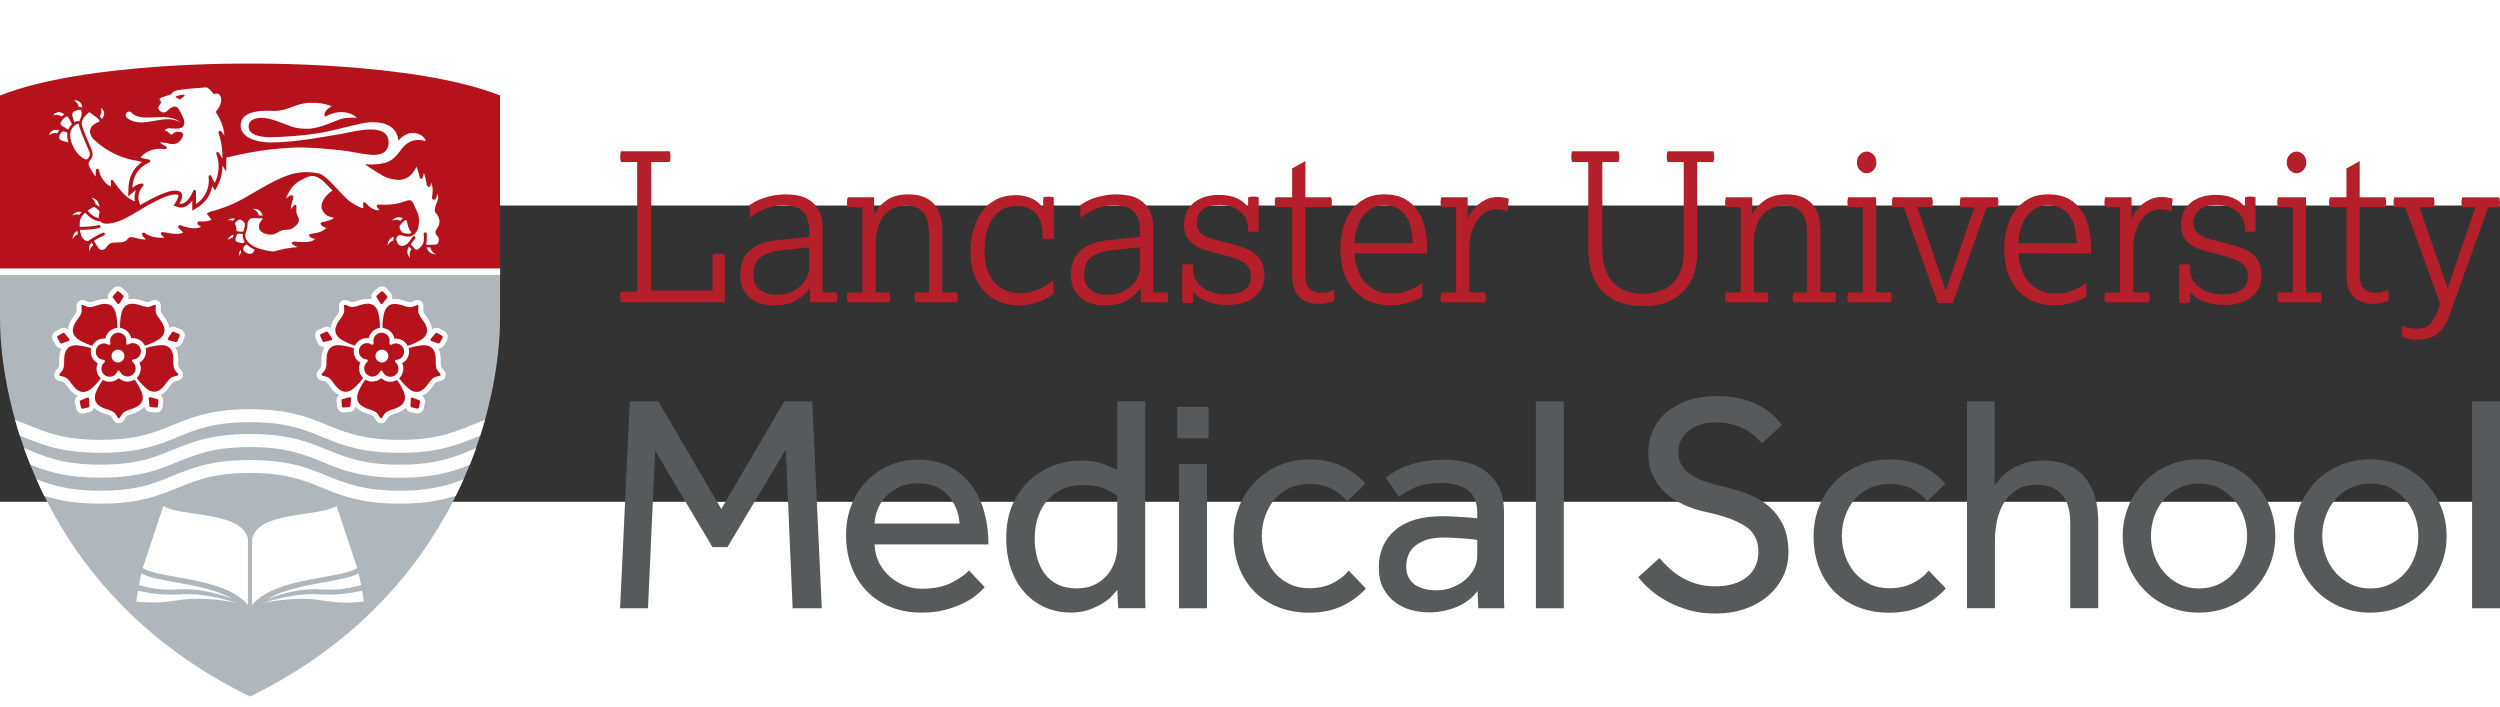 <?xml version="1.0" encoding="UTF-8" standalone="no"?>
<!-- Generator: Adobe Illustrator 23.0.3, SVG Export Plug-In . SVG Version: 6.00 Build 0)  -->

<svg
   xmlns:dc="http://purl.org/dc/elements/1.1/"
   xmlns:cc="http://creativecommons.org/ns#"
   xmlns:rdf="http://www.w3.org/1999/02/22-rdf-syntax-ns#"
   xmlns:svg="http://www.w3.org/2000/svg"
   xmlns="http://www.w3.org/2000/svg"
   xmlns:sodipodi="http://sodipodi.sourceforge.net/DTD/sodipodi-0.dtd"
   xmlns:inkscape="http://www.inkscape.org/namespaces/inkscape"
   version="1.1"
   id="Layer_1"
   x="0px"
   y="0px"
   viewBox="0 0 542.88 64.335"
   width="322.815"
   height="91.334"
   xml:space="preserve"
   preserveAspectRatio="xMinYMid meet"
   sodipodi:docname="lulogo.svg"
   inkscape:version="0.92.5 (2060ec1f9f, 2020-04-08)"><rect x="0" y="0" width="542.88" height="64.335" fill="#333333" stroke="none"/><defs
   id="defs125" /><sodipodi:namedview
   pagecolor="#ffffff"
   bordercolor="#666666"
   borderopacity="1"
   objecttolerance="10"
   gridtolerance="10"
   guidetolerance="10"
   inkscape:pageopacity="0"
   inkscape:pageshadow="2"
   inkscape:window-width="1351"
   inkscape:window-height="698"
   id="namedview123"
   showgrid="false"
   inkscape:zoom="2.5581421"
   inkscape:cx="192.82375"
   inkscape:cy="38.401107"
   inkscape:window-x="1673"
   inkscape:window-y="61"
   inkscape:window-maximized="0"
   inkscape:current-layer="Layer_1"
   fit-margin-top="7.6"
   fit-margin-left="0"
   fit-margin-right="0"
   fit-margin-bottom="2" />
<style
   type="text/css"
   id="style2">
	.st0{fill:#B0B7BC;}
	.st1{fill:#B5121B;}
	.st2{fill:#FFFFFF;}
	.st3{fill:#B41F29;}
	.st4{fill:#58595B;}
</style>


<g
   id="g987"
   transform="matrix(1.5,0,0,1.5,-0.435,-31.236)"><g
     id="g40">
	<path
   style="fill:#b0b7bc"
   inkscape:connector-curvature="0"
   id="path4"
   d="m 72.68,30.42 v 6.72 c 0,12.47 -6.12,40.07 -36.2,54.77 C 6.41,77.21 0.29,49.6 0.29,37.13 v -6.72 h 72.39 z"
   class="st0" />
	<path
   style="fill:#b5121b"
   inkscape:connector-curvature="0"
   id="path6"
   d="m 36.48,0.28 c 0,0 23.62,-0.34 36.2,4.61 V 30.42 H 0.29 V 4.89 C 12.86,-0.06 36.48,0.28 36.48,0.28"
   class="st1" />
	<path
   style="fill:#ffffff"
   inkscape:connector-curvature="0"
   id="path8"
   d="m 18.66,8.13 c 0.31,0.25 0.67,0.43 1.03,0.53 0.36,0.1 0.73,0.13 1.08,0.13 0.7,-0.01 1.35,-0.14 1.99,-0.25 0.64,-0.11 1.28,-0.22 1.92,-0.21 0.63,0 1.28,0.15 1.82,0.55 C 26.02,8.41 25.36,8.17 24.7,8.08 24.04,7.99 23.37,8.02 22.72,8.05 c -0.65,0.03 -1.3,0.07 -1.9,0 C 20.21,7.98 19.67,7.77 19.32,7.38 L 19.27,7.33 C 19.06,7.16 18.76,7.19 18.59,7.41 18.42,7.63 18.46,7.94 18.66,8.12 Z m 16.48,19.1 c -0.24,0.3 -0.28,0.66 -0.27,0.9 0,0.01 0,0.02 0,0.03 0.02,-0.03 0.04,-0.07 0.06,-0.11 0.09,-0.17 0.19,-0.3 0.29,-0.4 -0.05,-0.11 -0.07,-0.22 -0.08,-0.34 -0.01,-0.04 0,-0.06 0,-0.08 m 0.56,-1.16 c -0.13,-0.21 -0.27,-0.53 -0.27,-0.94 0,-0.06 0,-0.12 0.01,-0.18 v -0.01 c -0.14,-0.01 -0.34,-0.03 -0.46,-0.03 -0.02,0 -0.05,0 -0.06,0 h -0.04 c -0.04,0 -0.08,0 -0.11,0 -0.06,0 -0.1,0.01 -0.14,0.06 -0.05,0.05 -0.11,0.16 -0.17,0.36 -0.03,0.11 -0.08,0.28 -0.08,0.43 0,0.07 0.01,0.14 0.04,0.19 0.03,0.05 0.08,0.1 0.16,0.13 0.34,0.13 0.59,0.18 0.79,0.18 h 0.03 c 0.05,0 0.13,-0.02 0.19,-0.05 0.04,-0.03 0.09,-0.08 0.11,-0.14 m 0.13,0.48 c -0.07,0.05 -0.12,0.11 -0.16,0.15 -0.02,0.02 -0.06,0.06 -0.09,0.1 -0.03,0.04 -0.05,0.08 -0.05,0.1 -0.01,0.04 -0.03,0.1 -0.03,0.17 0,0.09 0.02,0.2 0.1,0.31 0.07,0.11 0.21,0.23 0.44,0.33 0.18,0.08 0.33,0.11 0.45,0.11 0.24,0 0.38,-0.11 0.49,-0.25 0.09,-0.12 0.13,-0.26 0.16,-0.36 -0.41,-0.19 -0.81,-0.44 -1.11,-0.76 -0.07,0.01 -0.14,0.05 -0.2,0.1 m -2.4,-1.06 c -0.1,0.13 -0.16,0.26 -0.2,0.36 0.03,-0.02 0.06,-0.05 0.09,-0.08 0.25,-0.19 0.48,-0.27 0.67,-0.3 0.02,-0.09 0.04,-0.16 0.05,-0.21 l 0.01,-0.04 v 0 c 0.02,-0.07 0.04,-0.13 0.07,-0.19 -0.32,0.08 -0.54,0.26 -0.69,0.46 M 48.4,22.54 c -0.21,-0.04 -0.48,-0.11 -0.74,-0.26 -0.49,-0.29 -0.83,-0.87 -0.83,-1.32 0,-0.47 0.28,-1.09 0.69,-1.54 0.3,-0.32 0.64,-0.59 0.91,-0.78 -0.01,0 -1.15,-1.17 -1.26,-1.27 -0.37,-0.32 -0.77,-0.64 -1.26,-0.77 -0.53,-0.14 -1.01,0.02 -1.48,0.26 -0.29,0.15 -0.6,0.29 -0.88,0.46 -1.14,0.71 -1.69,2 -1.87,2.49 0.05,-0.04 0.1,-0.08 0.16,-0.13 0.18,-0.13 0.39,-0.28 0.53,-0.32 0.05,-0.01 0.09,-0.02 0.13,-0.02 0.09,0 0.17,0.04 0.2,0.1 0.04,0.06 0.05,0.12 0.05,0.19 0,0.1 -0.03,0.18 -0.03,0.19 0,0 -0.02,0.06 -0.05,0.16 -0.03,0.1 -0.07,0.25 -0.12,0.42 -0.07,0.28 -0.13,0.64 -0.16,0.98 0.23,-0.33 0.45,-0.57 0.46,-0.58 0,0 0.02,-0.02 0.05,-0.04 0.03,-0.02 0.08,-0.05 0.13,-0.05 0.04,0 0.08,0.02 0.12,0.05 0.03,0.03 0.04,0.06 0.05,0.1 0.01,0.04 0.01,0.08 0.01,0.13 0,0.43 -0.09,0.87 0.13,1.27 0.19,0.35 0.32,0.63 0.13,1.02 -0.15,0.32 -0.49,0.61 -0.78,0.81 -0.18,0.12 -0.38,0.2 -0.66,0.23 -0.24,0.03 -0.63,0 -0.97,0.11 -0.42,0.14 -0.76,0.47 -1.2,0.57 -0.12,0.03 -0.26,0.04 -0.4,0.04 -0.49,0 -1.09,-0.16 -1.44,-0.54 -0.18,-0.19 -0.25,-0.41 -0.25,-0.61 0,-0.54 0.45,-0.99 0.49,-1.03 l 0.02,-0.04 c 0.02,-0.03 0.03,-0.07 0.03,-0.09 l -0.02,-0.04 c -0.01,-0.01 -0.04,-0.02 -0.11,-0.02 -0.05,0 -0.11,0 -0.18,0 -0.41,0 -1.11,-0.02 -1.11,-0.02 -0.01,0 -0.27,0.01 -0.47,0.16 l -0.02,0.03 c -0.02,0.02 -0.04,0.05 -0.07,0.09 -0.05,0.07 -0.12,0.18 -0.16,0.3 -0.07,0.19 -0.02,0.45 -0.09,0.8 -0.06,0.32 -0.24,0.7 -0.27,0.96 0,0.05 -0.01,0.09 -0.01,0.14 0,0.37 0.15,0.65 0.27,0.81 0.43,0.59 1.22,0.97 1.97,1.19 0.75,0.23 1.46,0.31 1.74,0.34 0.06,0.01 0.1,0.01 0.11,0.01 0.11,-0.03 1.26,-0.34 1.67,-0.41 0.39,-0.07 1.38,-0.19 1.8,-0.24 0,0 -0.63,-0.32 -0.64,-0.32 0,0 -0.04,-0.02 -0.08,-0.06 -0.04,-0.04 -0.08,-0.1 -0.08,-0.18 0,-0.03 0.01,-0.06 0.02,-0.09 0.03,-0.06 0.07,-0.1 0.12,-0.12 0.05,-0.02 0.1,-0.02 0.14,-0.02 0.06,0 0.11,0.01 0.12,0.01 0.02,0 0.17,0.02 0.4,0.03 0.24,0.02 0.57,0.03 0.9,0.03 0.25,0 0.5,-0.01 0.72,-0.04 0.52,-0.06 0.8,-0.29 0.92,-0.41 -0.03,-0.01 -0.06,-0.01 -0.09,-0.02 -0.11,-0.02 -0.23,-0.05 -0.29,-0.08 -0.09,-0.04 -0.24,-0.11 -0.32,-0.16 -0.03,-0.02 -0.07,-0.05 -0.1,-0.09 -0.03,-0.04 -0.06,-0.1 -0.06,-0.16 v -0.03 c 0.01,-0.05 0.04,-0.09 0.07,-0.11 0.03,-0.02 0.07,-0.04 0.1,-0.06 0.07,-0.03 0.13,-0.04 0.14,-0.04 0,0 0.2,-0.02 0.46,-0.07 0.26,-0.04 0.58,-0.11 0.82,-0.2 0.34,-0.13 0.75,-0.41 0.93,-0.54 -0.06,-0.02 -0.13,-0.05 -0.22,-0.09 -0.18,-0.08 -0.39,-0.19 -0.51,-0.33 0,-0.01 -0.03,-0.03 -0.07,-0.08 -0.03,-0.05 -0.07,-0.1 -0.07,-0.18 l 0.01,-0.05 c 0.02,-0.04 0.05,-0.07 0.08,-0.08 0.03,-0.02 0.07,-0.04 0.1,-0.05 0.07,-0.02 0.13,-0.03 0.13,-0.03 0,0 0.06,-0.01 0.14,-0.03 0.09,-0.02 0.22,-0.05 0.36,-0.08 0.28,-0.07 0.63,-0.18 0.86,-0.3 0.14,-0.07 0.23,-0.15 0.26,-0.22 -0.01,0 -0.02,-0.01 -0.04,-0.01 0,0 -0.09,-0.01 -0.19,-0.03 m 15.03,2.49 c -0.06,-0.09 -0.1,-0.21 -0.1,-0.33 0,-0.28 0.18,-0.5 0.33,-0.72 0.02,-0.03 0.04,-0.06 0.05,-0.09 0.13,-0.23 0.2,-0.47 0.2,-0.74 0,-0.37 -0.12,-0.83 -0.59,-1.3 -0.01,-0.01 -0.09,-0.11 -0.09,-0.37 0,-0.19 0.05,-0.47 0.2,-0.87 0.14,-0.36 0.29,-0.67 0.29,-0.99 0,-0.16 -0.04,-0.32 -0.12,-0.49 -0.06,0.27 -0.14,0.87 -0.52,0.86 -0.28,-0.01 -0.26,-0.36 -0.23,-0.55 0.01,-0.04 0.02,-0.1 0.03,-0.18 0.02,-0.15 0.04,-0.37 0.04,-0.61 0,-0.35 -0.04,-0.75 -0.18,-1.12 -0.06,0.25 -0.12,0.43 -0.22,0.52 -0.04,0.04 -0.09,0.07 -0.16,0.07 -0.08,0 -0.15,-0.04 -0.19,-0.1 -0.04,-0.06 -0.07,-0.12 -0.09,-0.18 -0.04,-0.12 -0.05,-0.24 -0.05,-0.25 0,-0.01 -0.05,-0.3 -0.13,-0.64 -0.07,-0.32 -0.17,-0.68 -0.26,-0.86 -0.02,0.12 -0.05,0.26 -0.08,0.39 -0.04,0.17 -0.07,0.44 -0.29,0.48 -0.15,0.03 -0.2,-0.12 -0.23,-0.24 -0.04,-0.16 -0.06,-0.31 -0.1,-0.47 -0.06,-0.24 -0.15,-0.54 -0.23,-0.76 -0.05,-0.13 -0.11,-0.22 -0.15,-0.26 -0.01,0.03 -0.03,0.06 -0.05,0.1 -0.05,0.09 -0.11,0.22 -0.2,0.37 -0.18,0.28 -0.43,0.63 -0.75,0.87 -0.65,0.49 -1.16,0.54 -1.57,0.54 -0.65,0 -1.73,-0.21 -2.66,-0.82 -0.53,-0.35 -1.46,-0.88 -2.03,-1.32 l -0.15,-0.12 0.2,0.01 c 0.2,0.01 0.41,0.02 0.62,0.02 0.91,0 1.89,-0.1 2.55,-0.42 0.81,-0.4 1.21,-0.9 1.59,-1.41 0.38,-0.51 0.72,-1.02 1.43,-1.41 0.43,-0.24 0.89,-0.31 1.3,-0.31 0.49,0 0.9,0.11 1.09,0.17 -0.17,-0.64 -0.93,-1.19 -1.84,-1.19 -0.66,0 -1.39,0.28 -2.05,1.02 l -0.11,0.12 v -0.16 -0.03 c 0,-0.02 0,-0.05 -0.01,-0.08 C 57.91,11.11 57.9,11.01 57.87,10.9 57.81,10.66 57.69,10.35 57.47,10.03 57.02,9.4 56.13,8.77 54.33,8.76 c -0.14,0 -0.29,0.01 -0.44,0.01 -1.46,0.08 -4.23,0.96 -6.76,1.45 -2.48,0.48 -6.14,0.71 -7.7,0.71 -0.59,0 -1.17,-0.05 -1.68,-0.17 -0.5,-0.12 -0.93,-0.32 -1.19,-0.61 -0.18,-0.19 -0.28,-0.44 -0.28,-0.72 0,-0.56 0.3,-0.9 0.69,-1.08 0.39,-0.18 0.86,-0.22 1.24,-0.22 1.21,0 2.86,0.74 4.2,1.23 0.94,0.35 1.87,0.35 2.39,0.35 1.38,0 3.14,-0.74 4.02,-1.11 0.69,-0.29 1.29,-0.5 2.33,-0.5 0.24,0 0.51,0.01 0.81,0.04 C 51.59,7.73 50.77,7.3 49.7,7.3 49.02,7.3 48.23,7.48 47.4,7.94 L 47.35,7.97 47.32,7.91 C 47.28,7.84 47.26,7.75 47.26,7.67 47.26,7.45 47.37,7.2 47.58,6.98 47.76,6.78 48.02,6.6 48.33,6.48 48.13,6.37 47.79,6.25 47.36,6.15 46.85,6.03 46.2,5.95 45.48,5.95 c -0.08,0 -0.15,0 -0.24,0 -1.16,0.03 -1.93,0.32 -2.7,0.61 -0.76,0.29 -1.51,0.57 -2.6,0.57 -0.09,0 -0.19,0 -0.29,-0.01 C 39.4,7.11 39.18,7.1 38.96,7.1 c -1.05,0 -2.01,0.13 -2.71,0.46 -0.7,0.34 -1.12,0.87 -1.12,1.7 0,0.72 0.42,1.32 1.19,1.75 0.77,0.43 1.89,0.68 3.26,0.68 0.03,0 0.06,0 0.09,0 3.47,-0.03 7.63,-0.84 10.16,-1.26 0.83,-0.14 2.62,-0.62 4.13,-0.62 0.69,0 1.33,0.1 1.81,0.39 0.48,0.29 0.78,0.77 0.78,1.5 0,0.36 -0.08,0.81 -0.4,1.17 -0.31,0.36 -0.85,0.62 -1.74,0.62 -1.02,0 -2.2,-0.29 -3.59,-0.5 l -0.11,-0.02 c -0.29,-0.04 -0.61,-0.09 -0.94,-0.13 -2.05,-0.24 -4.69,-0.43 -6.18,-0.43 -0.14,0 -0.28,0 -0.39,0.01 -1.14,0.04 -3.32,0.17 -5.38,0.5 -2.14,0.34 -4.14,0.81 -4.76,0.96 v 0.08 l -0.02,1.96 -0.55,-0.89 c 0,0.04 0,0.08 0,0.11 0,0.83 -0.18,1.53 -0.34,1.97 -0.09,0.26 -0.18,0.45 -0.23,0.57 -0.02,0.04 -0.04,0.08 -0.05,0.11 l -0.45,0.87 -0.41,-0.69 c -0.14,0.84 -0.49,1.6 -1.05,2.23 -0.12,0.14 -0.4,0.4 -0.69,0.64 -0.02,0.02 -0.05,0.04 -0.07,0.06 -0.1,0.07 -0.19,0.13 -0.25,0.17 l -0.83,0.5 V 20.1 c -0.17,0.23 -0.34,0.42 -0.52,0.57 -0.36,0.3 -0.73,0.45 -1.12,0.45 -0.13,0 -0.26,-0.02 -0.37,-0.05 l -0.69,-0.22 0.37,-0.6 c 0.03,-0.05 0.09,-0.15 0.15,-0.28 0.14,-0.29 0.17,-0.47 0.17,-0.57 0,-0.03 0,-0.09 -0.03,-0.1 -0.04,-0.04 -0.18,-0.08 -0.4,-0.08 -0.09,0 -0.19,0.01 -0.29,0.02 -0.43,0.05 -1.26,0.27 -2.82,1.08 -0.81,0.42 -1.59,0.87 -2.36,1.35 -0.49,0.3 -0.99,0.59 -1.5,0.86 -0.73,0.39 -1.5,0.73 -2.33,0.86 -0.23,0.04 -0.45,0.06 -0.69,0.06 -0.35,0 -0.66,-0.09 -0.86,-0.33 -0.36,-0.02 -0.68,-0.12 -0.97,-0.26 -0.33,-0.16 -0.6,-0.37 -0.82,-0.58 -0.16,-0.16 -0.29,-0.31 -0.4,-0.44 -0.4,0.35 -0.76,0.83 -0.8,1.41 -0.01,0.14 -0.01,0.28 -0.01,0.43 0,0.07 0,0.15 0,0.23 0.07,0 0.15,0 0.22,0 1.6,0 2.49,-0.25 2.53,-0.26 l 0.05,-0.01 c 0.09,0 0.18,0.06 0.21,0.15 l 0.01,0.06 c 0,0.09 -0.06,0.18 -0.15,0.21 -0.02,0 -0.94,0.28 -2.65,0.28 -0.06,0 -0.12,0 -0.18,0 0.05,0.45 0.16,0.87 0.36,1.16 0.24,0.37 0.6,0.48 0.75,0.48 0,0 0.04,-0.01 0.05,-0.01 1.3,-0.9 2.15,-1.2 2.17,-1.21 0.02,-0.01 0.05,-0.01 0.07,-0.01 0.09,0 0.17,0.06 0.2,0.14 0.01,0.02 0.01,0.05 0.01,0.07 0,0.09 -0.06,0.17 -0.15,0.21 l -0.04,0.02 c -0.03,0.01 -0.09,0.04 -0.16,0.07 -0.14,0.06 -0.35,0.16 -0.61,0.3 -0.17,0.09 -0.36,0.2 -0.58,0.33 -0.01,0.01 -0.02,0.03 -0.02,0.05 0,0.03 0.01,0.09 0.06,0.16 0.19,0.28 0.39,0.65 0.53,0.85 0.1,0.15 0.3,0.31 0.53,0.31 0.22,0 0.5,-0.14 0.82,-0.6 0.2,-0.25 0.44,-0.46 0.94,-0.47 l 1.17,-0.06 h 0.02 c 0.01,0 0.03,0 0.06,-0.01 0.05,-0.01 0.12,-0.03 0.2,-0.05 0.16,-0.05 0.34,-0.15 0.47,-0.33 0.08,-0.12 0.16,-0.2 0.25,-0.26 0.09,-0.06 0.2,-0.08 0.31,-0.08 0.2,0 0.44,0.06 0.78,0.15 0.5,0.12 0.9,0.2 1.15,0.2 0.09,0 0.15,-0.01 0.2,-0.03 -0.03,-0.04 -0.08,-0.08 -0.13,-0.13 -0.11,-0.1 -0.24,-0.23 -0.33,-0.36 -0.06,-0.08 -0.1,-0.17 -0.11,-0.25 0,-0.05 0.02,-0.09 0.05,-0.13 0.07,-0.07 0.15,-0.11 0.22,-0.11 0.08,0 0.14,0.04 0.19,0.08 0.05,0.04 0.09,0.08 0.11,0.09 0.49,0.36 1.41,0.59 2.14,0.58 0.21,0 0.4,-0.02 0.57,-0.05 -0.13,-0.07 -0.31,-0.19 -0.43,-0.32 -0.06,-0.07 -0.12,-0.15 -0.12,-0.24 0,-0.05 0.02,-0.1 0.06,-0.14 0.06,-0.06 0.14,-0.06 0.24,-0.06 0.22,0 0.51,0.07 0.51,0.07 0,0 0.05,0.01 0.13,0.03 0.08,0.02 0.2,0.04 0.34,0.06 0.28,0.05 0.65,0.09 1.01,0.09 0.39,0 0.75,-0.06 0.96,-0.21 -0.37,-0.35 -0.64,-0.61 -0.64,-0.61 -0.01,-0.01 -0.09,-0.08 -0.09,-0.2 0,-0.05 0.02,-0.11 0.06,-0.16 0.05,-0.07 0.13,-0.08 0.19,-0.08 0.15,0 0.29,0.08 0.31,0.09 0.01,0 0.06,0.02 0.16,0.06 0.1,0.03 0.25,0.08 0.42,0.12 0.35,0.09 0.8,0.18 1.23,0.18 0.36,0 0.7,-0.07 0.94,-0.25 -0.29,-0.12 -0.45,-0.28 -0.46,-0.29 -0.01,-0.01 -0.07,-0.08 -0.07,-0.19 0,-0.04 0.01,-0.08 0.03,-0.13 0.04,-0.06 0.09,-0.1 0.15,-0.12 0.06,-0.02 0.12,-0.03 0.17,-0.03 0.03,0 0.06,0 0.09,0.01 0.13,0.01 0.26,0.02 0.38,0.02 0.7,0 1.09,-0.2 1.22,-0.28 L 30.2,21.99 c 0.08,-0.04 0.27,-0.14 0.3,-0.15 0.08,-0.04 0.2,-0.12 0.34,-0.16 0.27,-0.07 0.65,-0.17 1.12,-0.32 0.93,-0.3 2.18,-0.77 3.46,-1.48 2.51,-1.39 4.99,-3.1 7.44,-3.69 0.6,-0.14 1.21,-0.2 1.78,-0.2 0.67,0 1.28,0.08 1.74,0.17 0.44,0.09 0.97,0.5 1.52,1.02 0.55,0.52 1.12,1.15 1.61,1.68 0.57,0.62 1.06,1.07 1.27,1.25 0.07,0.06 0.1,0.09 0.11,0.09 0.01,0 0.08,0.06 0.2,0.14 0.13,0.09 0.3,0.21 0.51,0.33 0.39,0.23 0.88,0.48 1.31,0.56 -0.02,-0.14 -0.22,-1.05 0.19,-0.87 0.16,0.07 0.26,0.25 0.39,0.37 0.16,0.16 0.34,0.3 0.52,0.42 0.3,0.2 0.63,0.36 0.92,0.36 0.1,0 0.19,-0.02 0.28,-0.06 -0.18,-0.22 -0.33,-0.4 -0.33,-0.4 0,0 -0.06,-0.06 -0.06,-0.15 0,-0.06 0.03,-0.12 0.1,-0.16 0.07,-0.04 0.17,-0.06 0.32,-0.06 0.05,0 0.11,0.01 0.18,0.01 0.12,0.01 0.32,0.02 0.55,0.02 0.43,0 0.99,-0.03 1.49,-0.11 0.69,-0.12 1.29,-0.32 1.55,-0.42 0.08,-0.03 0.13,-0.05 0.13,-0.05 0.01,0 0.18,-0.07 0.38,-0.07 0.1,0 0.22,0.02 0.32,0.09 0.14,0.1 0.24,0.26 0.32,0.43 0.08,0.17 0.13,0.34 0.18,0.44 0.22,0.49 0.62,1.06 0.62,2 0,0.14 -0.01,0.28 -0.03,0.44 -0.03,0.25 -0.09,0.79 -0.36,1.17 -0.46,0.65 -0.93,0.68 -0.97,0.68 -0.02,0 -0.11,0.02 -0.24,0.02 -0.08,0 -0.18,-0.01 -0.28,-0.02 -0.33,-0.06 -0.65,-0.2 -0.88,-0.2 -0.07,0 -0.14,0.01 -0.2,0.05 -0.27,0.13 -0.33,0.32 -0.34,0.51 0,0.22 0.1,0.42 0.14,0.5 l 0.01,0.02 c 0,0.01 0.01,0.03 0.02,0.06 0.02,0.05 0.06,0.11 0.11,0.17 0.11,0.12 0.28,0.25 0.57,0.25 0.03,0 0.06,0 0.1,-0.01 0.22,-0.02 0.44,-0.15 0.62,-0.3 0.17,-0.15 0.3,-0.31 0.35,-0.38 l 0.02,-0.03 0.42,-0.59 c 0.01,-0.01 0.02,-0.03 0.05,-0.05 0.03,-0.03 0.08,-0.06 0.15,-0.06 0.03,0 0.07,0.01 0.1,0.03 0.08,0.04 0.1,0.12 0.1,0.18 0,0.05 -0.01,0.09 -0.02,0.12 -0.01,0.03 -0.02,0.06 -0.04,0.07 -0.01,0.01 -0.04,0.05 -0.09,0.12 -0.05,0.06 -0.12,0.14 -0.18,0.22 -0.13,0.16 -0.26,0.32 -0.27,0.32 l -0.01,0.02 c -0.01,0.02 -0.02,0.04 -0.02,0.07 0,0.05 0.02,0.11 0.1,0.19 0.12,0.11 0.23,0.24 0.33,0.36 0.08,0.1 0.15,0.21 0.28,0.25 0.28,0.08 0.55,-0.25 0.72,-0.43 0.13,-0.14 0.27,-0.31 0.33,-0.49 0.09,-0.27 0.11,-0.57 0.11,-0.8 0,-0.14 -0.01,-0.26 -0.02,-0.34 -0.01,-0.09 -0.02,-0.13 -0.02,-0.13 0,-0.01 -0.01,-0.03 -0.01,-0.07 0,-0.04 0.01,-0.09 0.04,-0.13 0.03,-0.05 0.08,-0.08 0.16,-0.09 h 0.05 c 0.1,0 0.17,0.06 0.19,0.11 0.03,0.05 0.03,0.1 0.03,0.11 v 0.21 c 0,0.16 0,0.4 -0.01,0.62 -0.01,0.22 -0.03,0.42 -0.07,0.55 -0.01,0.03 -0.02,0.05 -0.02,0.07 0,0.03 0.01,0.05 0.03,0.07 0.02,0.02 0.04,0.03 0.07,0.04 0.05,0.02 0.12,0.03 0.14,0.02 0,0 1.01,-0.03 1.01,-0.03 h 0.02 c 0.04,0 0.17,-0.01 0.29,-0.08 0.12,-0.07 0.23,-0.2 0.26,-0.48 0.01,-0.05 0.01,-0.11 0.01,-0.15 0,-0.22 -0.06,-0.34 -0.13,-0.44 C 63.59,25.2 63.5,25.13 63.43,25.03 M 34.51,24.34 c 0,0.02 0,0.04 0,0.07 0.01,0.06 0.02,0.08 0.07,0.11 0.06,0.03 0.17,0.06 0.38,0.08 0.1,0.01 0.19,0.02 0.27,0.02 0.13,0 0.22,-0.02 0.29,-0.04 0.02,-0.07 0.04,-0.14 0.06,-0.2 0.05,-0.14 0.1,-0.29 0.12,-0.41 0.03,-0.13 0.03,-0.25 0.03,-0.36 0,-0.08 0.01,-0.16 0.02,-0.23 -0.14,-0.14 -0.37,-0.35 -0.47,-0.42 -0.07,-0.05 -0.15,-0.1 -0.26,-0.1 -0.08,0 -0.17,0.03 -0.28,0.1 -0.11,0.08 -0.23,0.16 -0.31,0.24 -0.09,0.08 -0.14,0.17 -0.13,0.25 0,0.05 0.02,0.11 0.06,0.18 0.14,0.21 0.16,0.38 0.16,0.52 0,0.06 -0.01,0.13 -0.01,0.19 m -0.46,-1.65 c -0.35,0 -0.64,0.16 -0.81,0.28 0.04,0 0.08,-0.01 0.12,-0.02 0.06,-0.01 0.12,-0.01 0.18,-0.01 0.19,0 0.35,0.04 0.48,0.09 0.09,-0.12 0.21,-0.23 0.31,-0.3 -0.09,-0.02 -0.19,-0.04 -0.28,-0.04 m -20.49,3.47 c -0.3,0.29 -0.38,0.62 -0.38,0.9 0,0.16 0.03,0.29 0.05,0.4 0.01,-0.04 0.02,-0.08 0.03,-0.12 0.11,-0.39 0.34,-0.63 0.54,-0.78 -0.05,-0.09 -0.11,-0.18 -0.16,-0.25 -0.04,-0.05 -0.06,-0.1 -0.08,-0.15 m 49.05,0.83 v 0 l -0.02,-0.1 -0.37,0.01 v 0 h -0.01 c -0.04,0 -0.1,-0.01 -0.16,-0.02 0.12,0.43 0.34,0.67 0.58,0.81 0.26,0.15 0.53,0.19 0.73,0.19 0.02,0 0.03,0 0.04,0 -0.03,-0.02 -0.07,-0.04 -0.11,-0.06 -0.5,-0.27 -0.64,-0.65 -0.68,-0.83 m -3,-0.11 c -0.05,-0.04 -0.08,-0.09 -0.11,-0.13 -0.18,0.28 -0.24,0.54 -0.24,0.76 0,0.43 0.24,0.75 0.41,0.93 -0.01,-0.04 -0.02,-0.07 -0.03,-0.12 -0.04,-0.14 -0.05,-0.27 -0.05,-0.39 0,-0.34 0.12,-0.57 0.2,-0.68 v 0 l 0.08,-0.1 C 59.86,27.14 59.85,27.12 59.84,27.11 59.76,27.03 59.69,26.94 59.61,26.88 M 37.77,22.27 c 0.09,0 0.18,0 0.26,0 0.06,0 0.12,0 0.17,0 v 0 h 0.02 c 0.04,0 0.08,0.01 0.11,0.01 -0.13,-0.4 -0.34,-0.65 -0.57,-0.79 -0.24,-0.15 -0.51,-0.19 -0.72,-0.19 -0.06,0 -0.11,0.01 -0.16,0.01 0.04,0.01 0.07,0.03 0.11,0.05 0.52,0.24 0.69,0.61 0.74,0.79 v 0 z m 18.8,3.65 c -0.14,0.25 -0.18,0.52 -0.18,0.71 v 0.02 c 0.02,-0.03 0.04,-0.07 0.06,-0.11 0.27,-0.48 0.63,-0.63 0.82,-0.67 -0.01,-0.07 -0.02,-0.14 -0.02,-0.22 0,-0.09 0.01,-0.19 0.04,-0.29 0.01,-0.01 0.01,-0.02 0.01,-0.03 -0.38,0.15 -0.6,0.36 -0.73,0.59 m 1.56,-2 c 0,0.25 0.17,0.54 0.32,0.72 0.12,0.13 0.28,0.16 0.44,0.2 0.18,0.04 0.36,0.08 0.54,0.07 0.15,-0.01 0.53,-0.07 0.37,-0.27 -0.09,-0.11 -0.17,-0.19 -0.23,-0.32 -0.07,-0.14 -0.12,-0.28 -0.18,-0.42 -0.08,-0.2 -0.12,-0.41 -0.15,-0.63 -0.01,-0.06 -0.04,-0.16 -0.09,-0.23 -0.05,-0.07 -0.1,-0.12 -0.16,-0.11 -0.05,0 -0.12,0.03 -0.21,0.12 -0.34,0.37 -0.41,0.43 -0.54,0.58 -0.07,0.09 -0.11,0.18 -0.11,0.29 m 0.08,-0.89 0.03,0.02 c 0.07,-0.07 0.14,-0.15 0.25,-0.27 0.04,-0.05 0.09,-0.08 0.13,-0.12 -0.22,-0.1 -0.42,-0.14 -0.6,-0.14 -0.32,0 -0.58,0.13 -0.76,0.27 -0.1,0.08 -0.18,0.16 -0.23,0.23 0.03,-0.01 0.07,-0.03 0.11,-0.04 0.19,-0.07 0.36,-0.09 0.51,-0.09 0.26,-0.01 0.45,0.07 0.56,0.14 z M 14.06,19.89 c -0.21,-0.13 -0.43,-0.18 -0.59,-0.2 0.03,0.02 0.06,0.05 0.1,0.07 0.43,0.32 0.52,0.68 0.54,0.88 0.03,0.01 0.05,0.02 0.07,0.02 l 0.04,0.02 0.01,0.01 0.03,0.02 v 0 c 0.01,0.01 0.21,0.16 0.42,0.34 -0.05,-0.64 -0.32,-0.98 -0.62,-1.16 m -2.29,1.83 c -0.34,0 -0.6,0.14 -0.79,0.29 -0.1,0.08 -0.18,0.17 -0.24,0.25 0.04,-0.02 0.07,-0.03 0.11,-0.05 0.19,-0.08 0.37,-0.1 0.53,-0.1 0.15,0 0.29,0.03 0.4,0.06 0.09,-0.13 0.19,-0.27 0.32,-0.4 -0.11,-0.04 -0.23,-0.05 -0.33,-0.05 m 2.94,0.11 v 0 l 0.01,-0.05 c 0,-0.06 -0.02,-0.16 -0.17,-0.29 C 14.43,21.38 14.29,21.27 14.18,21.18 14.09,21.11 14.02,21.06 14,21.04 h -0.01 c -0.02,0 -0.04,-0.01 -0.06,-0.01 -0.05,0 -0.12,0.01 -0.2,0.07 -0.02,0.01 -0.05,0.03 -0.09,0.05 -0.05,0.02 -0.11,0.06 -0.18,0.1 -0.14,0.08 -0.31,0.18 -0.49,0.31 0.03,0.04 0.06,0.08 0.1,0.12 0.22,0.26 0.56,0.58 0.97,0.78 0.18,0.09 0.37,0.15 0.58,0.19 -0.02,-0.08 -0.03,-0.16 -0.03,-0.24 0,-0.32 0.11,-0.56 0.12,-0.58 z M 12.17,9.28 c 0.19,0.69 0.86,2.25 1.18,2.99 0.1,0.24 0.17,0.39 0.17,0.4 0,0.01 0.17,0.36 0.18,0.75 0,0.19 -0.04,0.39 -0.16,0.56 -0.16,0.23 -0.29,0.41 -0.29,0.41 v 0 0 0.01 l -0.02,0.02 c -0.01,0.02 -0.03,0.04 -0.05,0.08 -0.03,0.07 -0.07,0.17 -0.07,0.29 0,0.12 0.03,0.27 0.13,0.45 0,0 0.12,0.22 0.27,0.47 0.15,0.25 0.32,0.54 0.41,0.68 0.04,0.05 0.07,0.1 0.11,0.14 0.03,0.04 0.06,0.06 0.08,0.07 l 0.01,-0.03 c 0.01,-0.04 0.02,-0.12 0.02,-0.24 0,-0.02 0,-0.04 0,-0.07 V 16.2 c 0,-0.16 0.02,-0.36 0.03,-0.5 0.01,-0.13 0.11,-0.21 0.22,-0.21 0.08,0 0.18,0.06 0.2,0.16 0.03,0.11 0.07,0.32 0.14,0.53 v 0 c 0,0 0.01,0.02 0.02,0.06 0.02,0.04 0.04,0.1 0.07,0.18 0.07,0.15 0.17,0.35 0.31,0.56 0.26,0.41 0.66,0.86 1.21,1.09 0,-0.07 0.01,-0.13 0.01,-0.19 0,-0.26 -0.02,-0.47 -0.02,-0.53 0,-0.02 0,-0.04 0,-0.06 0,-0.03 0,-0.07 0.02,-0.11 0.02,-0.04 0.06,-0.08 0.11,-0.08 v 0 h 0.01 c 0.04,0 0.08,0.02 0.11,0.04 0.03,0.02 0.06,0.05 0.08,0.07 0.03,0.03 0.05,0.06 0.07,0.08 v 0 l 0.02,0.03 c 0,0 0.03,0.04 0.08,0.12 0.05,0.08 0.13,0.19 0.22,0.32 0.19,0.26 0.46,0.62 0.78,0.98 0.58,0.65 1.33,1.31 2,1.46 -0.04,-0.19 -0.06,-0.38 -0.06,-0.56 0,-0.37 0.08,-0.75 0.22,-1.1 -0.07,0.05 -0.14,0.11 -0.19,0.16 l -0.96,0.8 0.05,-1.24 c 0.06,-1.25 0.46,-2.29 1.21,-3.09 0.23,-0.24 0.49,-0.46 0.76,-0.64 -0.1,-0.03 -0.2,-0.05 -0.28,-0.07 -0.05,-0.01 -0.09,-0.02 -0.13,-0.03 l -0.27,-0.08 c -1.64,-0.23 -4.04,-0.96 -6.31,-3.09 -0.27,-0.24 -0.55,-0.68 -0.55,-1.16 0,-0.25 0.08,-0.51 0.27,-0.74 0.19,-0.24 0.49,-0.45 0.94,-0.62 v 0 0 h 0.01 L 14.56,8.73 14.62,8.7 C 14.66,8.67 14.69,8.64 14.69,8.58 14.69,8.5 14.62,8.35 14.33,8.13 13.96,7.84 13.69,7.64 13.52,7.51 13.34,7.38 13.26,7.32 13.26,7.32 h -0.01 v 0 h -0.01 c -0.03,0 -0.09,0.02 -0.21,0.13 -0.2,0.2 -0.91,0.78 -0.91,1.52 0.01,0.09 0.02,0.2 0.05,0.31 M 25.91,5.25 c 0.13,0.05 0.26,0.14 0.38,0.22 0,0 0.04,0.03 0.04,0.03 l 0.04,-0.03 c 0,0 0.16,-0.13 0.32,-0.27 0.07,-0.06 0.35,-0.24 0.33,-0.35 -0.03,-0.18 -0.8,0.03 -0.92,0.06 -0.11,0.03 -0.2,0.07 -0.26,0.1 -0.03,0.02 -0.06,0.03 -0.08,0.05 l -0.03,0.03 c -0.12,0.11 0.14,0.14 0.18,0.16 m -2.7,1.44 V 6.66 c 0,-0.11 0.1,-0.29 0.17,-0.38 0.1,-0.15 0.28,-0.31 0.2,-0.5 -0.05,-0.12 -0.19,-0.18 -0.19,-0.32 0,-0.07 0.04,-0.13 0.11,-0.18 0.07,-0.05 0.18,-0.1 0.27,-0.13 0.32,-0.09 1.3,-0.44 1.31,-0.45 0.09,-0.09 0.12,-0.18 0.24,-0.28 0.12,-0.1 0.32,-0.21 0.73,-0.29 1.02,-0.21 3.83,-0.39 4.1,-0.41 0.08,0 0.19,0.05 0.31,0.14 0.17,0.13 0.37,0.34 0.51,0.51 0.07,0.09 0.13,0.16 0.18,0.22 0.04,0.06 0.07,0.09 0.07,0.09 l 0.04,0.05 0.05,-0.04 c 0,0 0.05,-0.03 0.1,-0.05 0.06,-0.02 0.14,-0.03 0.22,-0.03 0.12,0 0.24,0.03 0.36,0.11 0.11,0.08 0.21,0.22 0.27,0.46 0.03,0.12 0.05,0.24 0.05,0.36 0,0.68 -0.46,1.35 -0.77,1.7 l -0.04,0.03 0.03,0.04 c 1.05,1.54 1.24,2.96 1.24,3.42 -0.13,-0.19 -0.33,-0.49 -0.33,-0.49 0,0 -0.03,-0.05 -0.07,-0.09 -0.05,-0.05 -0.1,-0.11 -0.18,-0.13 -0.02,-0.01 -0.05,-0.01 -0.08,-0.01 -0.05,0 -0.1,0.02 -0.14,0.06 -0.04,0.04 -0.06,0.09 -0.06,0.16 0,0.06 0.02,0.12 0.05,0.2 0.46,1.33 0.54,2.75 0.54,3.53 0,0.03 0,0.05 0,0.07 -0.18,-0.29 -0.45,-0.73 -0.45,-0.73 -0.09,-0.15 -0.18,-0.22 -0.28,-0.23 -0.05,0 -0.1,0.03 -0.13,0.07 -0.03,0.04 -0.04,0.09 -0.04,0.14 0,0.03 0.01,0.07 0.02,0.11 0.23,0.63 0.32,1.22 0.32,1.76 0,0.73 -0.15,1.35 -0.3,1.79 -0.08,0.22 -0.15,0.39 -0.21,0.51 -0.02,0.04 -0.03,0.06 -0.05,0.09 -0.04,-0.06 -0.09,-0.15 -0.14,-0.24 -0.11,-0.19 -0.24,-0.43 -0.3,-0.6 -0.03,-0.09 -0.07,-0.15 -0.12,-0.2 -0.04,-0.05 -0.09,-0.08 -0.15,-0.08 -0.06,0 -0.11,0.04 -0.14,0.09 -0.03,0.05 -0.04,0.11 -0.04,0.19 0,0.03 0,0.05 0.01,0.08 0.01,0.14 0.02,0.27 0.02,0.4 0,1.24 -0.49,2.1 -0.97,2.66 -0.24,0.28 -0.49,0.48 -0.67,0.61 -0.09,0.06 -0.16,0.11 -0.21,0.14 0,-0.33 0,-1.35 -0.01,-1.75 0,-0.08 -0.02,-0.15 -0.06,-0.2 -0.04,-0.05 -0.09,-0.1 -0.15,-0.1 -0.04,0 -0.08,0.02 -0.11,0.04 -0.03,0.03 -0.06,0.07 -0.08,0.12 -0.35,0.81 -0.7,1.28 -1.01,1.54 -0.31,0.26 -0.57,0.33 -0.76,0.33 -0.09,0 -0.17,-0.02 -0.22,-0.03 0.03,-0.07 0.1,-0.19 0.17,-0.33 0.11,-0.23 0.22,-0.53 0.22,-0.81 0,-0.2 -0.06,-0.38 -0.22,-0.52 -0.16,-0.14 -0.4,-0.22 -0.77,-0.22 -0.11,0 -0.23,0.01 -0.36,0.02 -0.84,0.1 -2.02,0.63 -3.01,1.13 -0.82,0.42 -1.5,0.83 -1.7,0.95 -0.2,-0.41 -0.27,-0.79 -0.27,-1.12 0,-0.48 0.15,-0.87 0.31,-1.15 0.08,-0.13 0.15,-0.24 0.21,-0.31 0.03,-0.04 0.05,-0.06 0.07,-0.08 l 0.03,-0.03 c 0,0 0.03,-0.04 0.06,-0.08 0.03,-0.05 0.06,-0.1 0.06,-0.18 0,-0.05 -0.02,-0.1 -0.06,-0.13 -0.04,-0.03 -0.1,-0.05 -0.18,-0.05 -0.42,0.05 -0.74,0.19 -0.98,0.35 -0.17,0.11 -0.3,0.22 -0.4,0.3 0.06,-1.33 0.55,-2.19 1.06,-2.74 0.53,-0.57 1.09,-0.8 1.23,-0.86 0.11,-0.05 0.18,-0.09 0.23,-0.14 0.05,-0.05 0.07,-0.1 0.07,-0.15 0,-0.03 -0.01,-0.06 -0.01,-0.08 -0.01,-0.05 -0.04,-0.07 -0.07,-0.09 -0.08,-0.06 -0.2,-0.07 -0.21,-0.07 0,0 -0.3,-0.06 -0.61,-0.13 -0.15,-0.03 -0.3,-0.07 -0.42,-0.1 -0.04,-0.01 -0.08,-0.02 -0.1,-0.03 0.89,-1.11 2.14,-1.28 2.84,-1.28 0.16,0 0.28,0.01 0.37,0.02 0.04,0.01 0.08,0.01 0.1,0.01 0.02,0.01 0.03,0.01 0.03,0.01 0.05,0.01 0.1,0.01 0.14,0.01 0.11,0 0.19,-0.02 0.25,-0.06 0.06,-0.04 0.09,-0.1 0.09,-0.16 -0.01,-0.08 -0.05,-0.12 -0.08,-0.15 -0.04,-0.03 -0.07,-0.05 -0.07,-0.05 -0.01,0 -0.03,-0.01 -0.03,-0.01 C 24.21,12.2 24.07,12.13 23.75,11.95 23.64,11.89 23.58,11.83 23.54,11.79 23.5,11.75 23.5,11.72 23.5,11.71 l 0.01,-0.03 c 0.06,0 0.21,0.01 0.37,0.03 0.21,0.02 0.45,0.04 0.54,0.06 0.33,0.12 0.61,0.17 0.85,0.17 0.47,0 0.79,-0.19 1.02,-0.41 0.22,-0.22 0.34,-0.47 0.41,-0.6 0.06,-0.11 0.09,-0.23 0.09,-0.33 0,-0.2 -0.11,-0.36 -0.28,-0.4 -0.1,-0.02 -0.26,-0.06 -0.45,-0.06 -0.22,0 -0.47,0.05 -0.66,0.24 -0.13,0.14 -0.24,0.17 -0.31,0.17 -0.04,0 -0.08,-0.01 -0.1,-0.02 l -0.02,-0.02 c -0.01,0 -0.43,-0.4 -0.43,-0.4 C 24.37,10.06 24.26,10.02 24.2,9.98 24.14,9.94 24.14,9.91 24.14,9.91 l 0.02,-0.04 c 0.02,-0.02 0.04,-0.03 0.07,-0.05 0.24,-0.14 0.37,-0.18 0.55,-0.18 0.21,0 0.49,0.05 1,0.05 0.08,0 0.17,0 0.27,-0.01 C 26.42,9.67 26.66,9.55 26.8,9.38 26.94,9.21 26.97,9 26.97,8.82 26.97,8.59 26.91,8.4 26.91,8.39 26.91,8.38 26.65,7.66 26.14,6.83 26,6.59 25.8,6.5 25.6,6.5 25.33,6.5 25.05,6.66 24.84,6.82 24.64,6.97 24.5,7.12 24.48,7.13 24.3,7.29 24.12,7.35 23.96,7.35 23.77,7.35 23.6,7.27 23.47,7.14 23.32,7.02 23.23,6.85 23.21,6.69 M 15.04,8.32 C 15.29,8 15.37,7.73 15.37,7.5 15.37,7.24 15.26,7.03 15.13,6.88 15.05,6.79 14.97,6.72 14.9,6.67 c 0.01,0.05 0.03,0.11 0.04,0.18 0.02,0.11 0.03,0.22 0.03,0.31 0,0.39 -0.16,0.64 -0.25,0.75 0.11,0.1 0.24,0.24 0.32,0.41 M 10.77,7.85 c 0.04,0.15 0.08,0.3 0.13,0.45 0.01,0.04 0.17,0.46 0.16,0.47 0.02,-0.01 0.04,-0.03 0.06,-0.04 0,0 0.01,-0.01 0.01,-0.01 0.16,-0.08 0.31,-0.13 0.45,-0.13 0.08,0 0.14,0.02 0.21,0.04 C 11.84,8.51 11.9,8.34 11.96,8.17 12.03,7.97 12.09,7.78 12.1,7.68 12.11,7.61 12.12,7.52 12.12,7.43 12.12,7.31 12.1,7.19 12.05,7.1 12,7.02 11.93,6.96 11.79,6.96 c -0.06,0 -0.13,0.01 -0.21,0.03 -0.25,0.07 -0.59,0.15 -0.75,0.38 -0.11,0.15 -0.09,0.32 -0.06,0.48 m 0.92,-1.29 c 0.03,0 0.07,-0.01 0.1,-0.01 0.18,0 0.32,0.05 0.41,0.12 C 12.15,6.22 11.99,5.95 11.79,5.8 11.58,5.63 11.32,5.59 11.12,5.59 c -0.05,0 -0.09,0 -0.13,0.01 0.05,0.03 0.09,0.07 0.15,0.11 0.41,0.3 0.52,0.64 0.55,0.85 m -1.65,3.9 c 0,-0.05 0.01,-0.09 0.01,-0.13 0.01,-0.06 -0.37,-0.2 -0.43,-0.22 -0.15,-0.04 -0.34,-0.02 -0.44,0.1 -0.12,0.14 -0.33,0.47 -0.33,0.74 0,0.1 0.03,0.2 0.09,0.28 0.07,0.08 0.18,0.16 0.35,0.21 0.32,0.09 0.64,0.19 0.91,0.27 -0.11,-0.35 -0.18,-0.71 -0.18,-1.06 0.02,-0.06 0.02,-0.12 0.02,-0.19 m 1.84,3.18 c 0.46,0.38 0.73,0.51 0.89,0.51 0.1,0 0.17,-0.04 0.25,-0.13 0.05,-0.07 0.12,-0.16 0.19,-0.26 0.06,-0.09 0.08,-0.21 0.08,-0.33 0,-0.23 -0.08,-0.47 -0.13,-0.57 v 0 C 13.11,12.75 12.05,10.36 11.78,9.41 11.74,9.28 11.74,9.13 11.72,9.06 L 11.69,9.02 C 11.68,9 11.65,8.99 11.62,8.99 c -0.08,0 -0.19,0.03 -0.29,0.09 -0.64,0.39 -0.88,0.96 -0.88,1.58 0,1.16 0.84,2.5 1.43,2.98 m -0.95,11.42 c -0.11,0.22 -0.13,0.45 -0.13,0.62 0,0.02 0,0.03 0,0.04 0.02,-0.03 0.04,-0.07 0.06,-0.11 0.19,-0.35 0.48,-0.54 0.71,-0.64 -0.04,-0.16 -0.07,-0.32 -0.09,-0.47 -0.29,0.16 -0.45,0.36 -0.55,0.56 M 9.14,8.69 C 9.12,8.74 9.1,8.76 9.1,8.76 v 0 0 0.02 L 9.08,8.82 C 9.07,8.86 9.05,8.91 9.05,8.96 c 0,0.1 0.04,0.21 0.2,0.31 0.2,0.12 0.6,0.37 0.93,0.58 0.11,-0.31 0.29,-0.58 0.53,-0.81 L 10.2,8.1 v 0 -0.01 L 10.19,8.07 10.15,8.01 C 10.11,7.96 10.05,7.93 9.97,7.93 9.91,7.93 9.83,7.95 9.72,8.04 9.43,8.26 9.23,8.56 9.14,8.69 M 8.88,9.95 C 8.69,9.89 8.52,9.86 8.37,9.86 c -0.39,0 -0.63,0.18 -0.78,0.38 -0.11,0.14 -0.17,0.3 -0.2,0.41 0.04,-0.03 0.1,-0.06 0.16,-0.1 0.28,-0.17 0.53,-0.22 0.72,-0.22 0.14,0 0.25,0.03 0.33,0.05 0.11,-0.23 0.24,-0.39 0.28,-0.43 0,0 0,0 0,0 M 8.15,7.73 C 8.08,7.74 8.02,7.75 7.97,7.77 8.02,7.7 8.09,7.62 8.18,7.54 8.33,7.41 8.54,7.3 8.8,7.3 9.02,7.3 9.29,7.38 9.61,7.62 9.56,7.64 9.52,7.67 9.47,7.71 9.37,7.78 9.28,7.87 9.21,7.95 9.1,7.85 8.85,7.7 8.46,7.7 8.37,7.7 8.26,7.71 8.15,7.73"
   class="st2" />
	<path
   style="fill:#ffffff"
   inkscape:connector-curvature="0"
   id="path10"
   d="m 49.02,64.32 c -2.51,1.63 -11.31,0.67 -12.24,4.76 v 9.57 c 3.46,-4.11 12.71,-3.71 15.23,-5.34 z m -25.08,0 -2.99,8.98 c 2.52,1.63 11.76,1.23 15.23,5.34 V 69.07 C 35.25,64.99 26.46,65.95 23.94,64.32 m 2.24,12.8 c -1.47,0.05 -2.99,0.1 -5.91,-0.53 -0.1,0.52 -0.18,1.04 -0.26,1.57 2.86,0.27 4.31,0.06 5.71,-0.14 1.46,-0.22 2.98,-0.44 6.06,-0.11 1.21,0.13 2.12,0.29 2.82,0.46 -0.62,-0.22 -1.44,-0.45 -2.52,-0.7 -2.94,-0.66 -4.38,-0.61 -5.9,-0.55 m 12.89,0.63 c 0.57,-0.23 1.26,-0.46 2.13,-0.69 2.88,-0.78 4.35,-0.72 5.77,-0.66 1.38,0.06 2.81,0.11 5.59,-0.61 -0.1,-0.58 -0.22,-1.15 -0.35,-1.71 0,0 0,-0.01 0,-0.01 -1.08,0.6 -2.89,0.92 -4.96,1.29 -2.7,0.49 -5.92,1.06 -8.18,2.39 M 52.7,76.59 c -2.93,0.63 -4.45,0.58 -5.92,0.53 -1.52,-0.05 -2.96,-0.1 -5.9,0.56 -1.08,0.24 -1.9,0.48 -2.52,0.7 0.7,-0.17 1.61,-0.33 2.82,-0.46 3.09,-0.33 4.6,-0.11 6.06,0.11 1.4,0.21 2.85,0.42 5.71,0.14 C 52.89,77.63 52.8,77.11 52.7,76.59 M 20.4,75.8 c 0.11,-0.58 0.22,-1.15 0.35,-1.71 v -0.01 c 1.08,0.6 2.89,0.92 4.96,1.29 2.71,0.48 5.93,1.05 8.18,2.38 -0.57,-0.23 -1.26,-0.46 -2.13,-0.69 -2.88,-0.78 -4.35,-0.72 -5.77,-0.66 -1.38,0.06 -2.82,0.12 -5.59,-0.6"
   class="st2" />
	<path
   style="fill:#ffffff"
   inkscape:connector-curvature="0"
   id="path12"
   d="m 7.96,40.34 0.41,0.71 c 0.17,0.28 0.47,0.46 0.8,0.46 H 9.2 c -0.19,0.37 -0.32,0.84 -0.34,1.46 -0.01,0.11 0,0.23 0,0.35 0,0.3 0.01,0.75 -0.1,0.95 -0.05,0.08 -0.13,0.18 -0.22,0.27 -0.19,0.22 -0.52,0.58 -0.36,1.07 v 0 c 0.16,0.49 0.64,0.59 0.92,0.65 0.12,0.03 0.24,0.05 0.33,0.09 0.21,0.09 0.47,0.46 0.64,0.7 0.07,0.1 0.14,0.2 0.21,0.28 0.41,0.53 0.86,0.88 1.32,1.06 -0.35,0.19 -0.55,0.6 -0.46,1.01 l 0.18,0.8 c 0.09,0.42 0.47,0.73 0.9,0.73 0.07,0 0.13,-0.01 0.19,-0.02 l 0.81,-0.18 c 0.34,-0.07 0.6,-0.33 0.69,-0.64 0.31,0.32 0.74,0.58 1.28,0.78 0.1,0.04 0.21,0.07 0.33,0.11 0.29,0.09 0.72,0.22 0.87,0.39 0.07,0.07 0.13,0.18 0.19,0.29 0.14,0.25 0.39,0.68 0.9,0.68 v 0 0 0 c 0.51,0 0.76,-0.42 0.9,-0.68 0.06,-0.1 0.12,-0.21 0.19,-0.29 0.15,-0.17 0.58,-0.3 0.87,-0.39 0.12,-0.04 0.23,-0.07 0.33,-0.11 0.63,-0.23 1.1,-0.54 1.42,-0.93 0.03,0.15 0.09,0.29 0.19,0.42 0.16,0.19 0.38,0.31 0.63,0.34 l 0.82,0.08 c 0.03,0 0.06,0.01 0.09,0.01 0.48,0 0.87,-0.36 0.92,-0.83 l 0.08,-0.82 c 0.03,-0.25 -0.05,-0.49 -0.21,-0.68 -0.06,-0.07 -0.12,-0.13 -0.19,-0.18 0.4,-0.2 0.78,-0.52 1.13,-0.98 0.07,-0.09 0.13,-0.18 0.21,-0.28 0.17,-0.24 0.43,-0.61 0.64,-0.7 0.09,-0.04 0.21,-0.07 0.33,-0.09 0.29,-0.06 0.76,-0.16 0.93,-0.65 l -0.02,-0.01 v 0 l 0.02,0.01 c 0.16,-0.49 -0.17,-0.85 -0.36,-1.07 -0.08,-0.09 -0.17,-0.18 -0.21,-0.27 -0.11,-0.19 -0.11,-0.65 -0.1,-0.95 0,-0.12 0,-0.24 0,-0.35 -0.03,-0.72 -0.2,-1.25 -0.44,-1.64 0.04,0.01 0.08,0.01 0.12,0.01 0.37,0 0.7,-0.22 0.85,-0.55 L 26.96,40 c 0.1,-0.23 0.11,-0.48 0.02,-0.71 -0.09,-0.23 -0.26,-0.41 -0.49,-0.51 l -0.75,-0.33 c -0.12,-0.05 -0.24,-0.08 -0.37,-0.08 -0.21,0 -0.41,0.07 -0.56,0.19 -0.07,-0.44 -0.26,-0.9 -0.58,-1.38 C 24.17,37.09 24.1,37 24.02,36.9 c -0.18,-0.24 -0.45,-0.6 -0.47,-0.83 -0.01,-0.09 0,-0.22 0.02,-0.34 0.03,-0.29 0.08,-0.78 -0.34,-1.08 l -0.06,0.08 v 0 l 0.06,-0.08 c -0.14,-0.1 -0.32,-0.16 -0.5,-0.16 -0.24,0 -0.44,0.09 -0.63,0.18 -0.11,0.05 -0.23,0.1 -0.32,0.12 -0.03,0.01 -0.06,0.01 -0.1,0.01 -0.24,0 -0.57,-0.11 -0.84,-0.2 -0.12,-0.04 -0.23,-0.08 -0.33,-0.11 -0.38,-0.11 -0.73,-0.16 -1.05,-0.16 -0.19,0 -0.41,0.02 -0.65,0.08 0.07,-0.14 0.1,-0.29 0.09,-0.45 -0.01,-0.25 -0.12,-0.47 -0.31,-0.64 l -0.61,-0.55 c -0.17,-0.15 -0.39,-0.24 -0.62,-0.24 -0.26,0 -0.52,0.11 -0.69,0.31 l -0.55,0.61 c -0.23,0.26 -0.29,0.62 -0.18,0.93 -0.16,-0.03 -0.31,-0.04 -0.44,-0.04 -0.32,0 -0.67,0.06 -1.05,0.16 -0.11,0.03 -0.22,0.07 -0.33,0.11 -0.26,0.09 -0.6,0.2 -0.84,0.2 -0.04,0 -0.07,0 -0.1,-0.01 -0.09,-0.02 -0.21,-0.07 -0.32,-0.12 -0.19,-0.09 -0.39,-0.18 -0.63,-0.18 -0.19,0 -0.36,0.06 -0.5,0.16 v 0 h -0.01 c -0.42,0.3 -0.37,0.79 -0.34,1.08 0.02,0.12 0.03,0.25 0.02,0.34 -0.03,0.22 -0.29,0.59 -0.47,0.83 -0.07,0.1 -0.14,0.19 -0.21,0.28 -0.37,0.56 -0.57,1.09 -0.6,1.59 -0.17,-0.16 -0.4,-0.26 -0.64,-0.26 -0.16,0 -0.32,0.04 -0.47,0.12 L 8.3,39.07 c -0.21,0.12 -0.37,0.32 -0.43,0.56 -0.07,0.24 -0.03,0.49 0.09,0.71"
   class="st2" />
	<path
   style="fill:#ffffff"
   inkscape:connector-curvature="0"
   id="path14"
   d="m 17.42,38.53 c 0.92,0 1.69,0.65 1.86,1.52 0.08,-0.01 0.17,-0.02 0.25,-0.02 0.83,0 1.56,0.53 1.81,1.31 0.28,0.87 -0.1,1.81 -0.87,2.24 0.17,0.35 0.22,0.73 0.16,1.12 -0.08,0.5 -0.35,0.94 -0.76,1.24 -0.33,0.24 -0.71,0.36 -1.12,0.36 -0.48,0 -0.94,-0.18 -1.28,-0.5 -0.35,0.34 -0.83,0.53 -1.32,0.53 -0.4,0 -0.79,-0.13 -1.12,-0.36 -0.74,-0.54 -0.98,-1.52 -0.62,-2.33 -0.34,-0.18 -0.62,-0.46 -0.79,-0.81 -0.23,-0.45 -0.27,-0.97 -0.11,-1.45 0.26,-0.79 0.98,-1.31 1.81,-1.31 0.07,0 0.14,0 0.21,0.01 0.07,-0.38 0.25,-0.73 0.53,-1.01 0.37,-0.35 0.85,-0.54 1.36,-0.54"
   class="st2" />
	<path
   style="fill:#b5121b"
   inkscape:connector-curvature="0"
   id="path16"
   d="m 20.59,47.37 c 0.78,1.48 0.28,2.35 -1.05,2.84 -0.4,0.15 -1.13,0.29 -1.49,0.7 -0.27,0.3 -0.38,0.72 -0.56,0.72 -0.18,0 -0.29,-0.42 -0.56,-0.72 -0.36,-0.4 -1.09,-0.55 -1.49,-0.7 -1.33,-0.49 -1.82,-1.35 -1.05,-2.84 0.17,-0.32 0.42,-0.82 0.79,-1.3 0.3,0.18 0.63,0.27 0.98,0.27 0.49,0 0.96,-0.19 1.32,-0.53 0.35,0.32 0.81,0.5 1.28,0.5 0.36,0 0.7,-0.1 1,-0.28 0.39,0.49 0.66,1.02 0.83,1.34 m 2.45,1.47 -0.98,-0.28 c -0.12,-0.01 -0.22,0.07 -0.23,0.19 l 0.08,1.02 c -0.01,0.11 0.07,0.22 0.19,0.23 l 0.82,0.08 c 0.11,0.01 0.22,-0.07 0.23,-0.19 l 0.08,-0.82 c 0.01,-0.12 -0.07,-0.22 -0.19,-0.23 m -8.6,-5.19 c -0.34,-0.18 -0.62,-0.46 -0.8,-0.81 -0.21,-0.42 -0.26,-0.9 -0.14,-1.35 -0.59,-0.22 -1.18,-0.31 -1.54,-0.37 -1.65,-0.28 -2.33,0.46 -2.38,1.87 -0.02,0.42 0.07,1.16 -0.2,1.63 -0.2,0.35 -0.57,0.59 -0.51,0.76 0.06,0.17 0.49,0.14 0.86,0.31 0.49,0.22 0.86,0.87 1.12,1.2 0.87,1.11 1.85,1.31 3.02,0.12 0.25,-0.26 0.66,-0.67 1.01,-1.17 -0.61,-0.56 -0.78,-1.45 -0.44,-2.19 m 10.95,-0.69 c -0.06,-1.41 -0.73,-2.15 -2.38,-1.87 -0.38,0.06 -1,0.16 -1.62,0.4 0.2,0.83 -0.19,1.68 -0.91,2.09 0.17,0.35 0.23,0.73 0.17,1.12 -0.07,0.42 -0.27,0.8 -0.57,1.08 0.35,0.52 0.77,0.93 1.02,1.19 1.17,1.2 2.15,0.99 3.02,-0.12 0.26,-0.33 0.63,-0.98 1.12,-1.2 0.37,-0.16 0.81,-0.14 0.86,-0.31 0.05,-0.17 -0.31,-0.41 -0.52,-0.76 -0.26,-0.45 -0.18,-1.19 -0.19,-1.62 M 13.2,48.78 C 13.18,48.67 13.06,48.59 12.95,48.62 L 12,49.01 c -0.11,0.03 -0.19,0.14 -0.16,0.25 l 0.17,0.81 c 0.03,0.11 0.14,0.19 0.25,0.16 l 0.81,-0.17 c 0.11,-0.03 0.18,-0.14 0.16,-0.25 z m 11.5,-8.45 1,0.24 c 0.1,0.05 0.23,0 0.27,-0.11 l 0.33,-0.75 c 0.05,-0.11 0,-0.23 -0.1,-0.28 L 25.44,39.1 c -0.1,-0.05 -0.23,0 -0.28,0.11 l -0.57,0.85 c -0.05,0.1 0,0.23 0.11,0.27 M 8.59,39.98 9,40.69 c 0.06,0.1 0.19,0.13 0.29,0.08 l 0.96,-0.35 c 0.1,-0.06 0.13,-0.19 0.08,-0.28 L 9.67,39.36 C 9.61,39.26 9.48,39.23 9.38,39.28 l -0.71,0.41 c -0.11,0.06 -0.15,0.18 -0.08,0.29 m 3.55,0.53 c 0.34,0.17 0.88,0.44 1.5,0.62 0.32,-0.64 0.97,-1.05 1.7,-1.05 0.07,0 0.14,0.01 0.21,0.01 0.07,-0.38 0.25,-0.73 0.53,-1 0.32,-0.32 0.74,-0.52 1.19,-0.55 0.04,-0.66 -0.06,-1.29 -0.12,-1.67 -0.25,-1.66 -1.16,-2.07 -2.52,-1.68 -0.41,0.12 -1.08,0.43 -1.61,0.31 -0.4,-0.08 -0.73,-0.36 -0.88,-0.26 -0.14,0.11 0.01,0.51 -0.03,0.91 -0.06,0.54 -0.56,1.09 -0.8,1.44 -0.79,1.18 -0.67,2.17 0.83,2.92 m 5.15,-5.49 c 0.09,0.08 0.22,0.07 0.3,-0.02 l 0.54,-0.87 c 0.08,-0.09 0.07,-0.22 -0.02,-0.3 L 17.5,33.28 C 17.41,33.2 17.28,33.21 17.2,33.3 l -0.55,0.61 c -0.08,0.09 -0.07,0.22 0.02,0.3 z m 0.38,3.52 c 0.81,0.1 1.46,0.72 1.62,1.5 0.08,-0.01 0.17,-0.02 0.25,-0.02 0.74,0 1.41,0.43 1.72,1.09 0.64,-0.17 1.2,-0.45 1.54,-0.63 1.5,-0.74 1.61,-1.74 0.82,-2.91 -0.23,-0.35 -0.74,-0.9 -0.8,-1.44 -0.04,-0.4 0.12,-0.81 -0.03,-0.91 v 0 c -0.14,-0.1 -0.48,0.17 -0.88,0.26 -0.53,0.11 -1.21,-0.2 -1.61,-0.31 -1.36,-0.38 -2.27,0.03 -2.52,1.68 -0.05,0.39 -0.15,1.02 -0.11,1.69"
   class="st1" />
	<path
   style="fill:#b5121b"
   inkscape:connector-curvature="0"
   id="path18"
   d="m 14.97,43.1 c 0.1,0.04 0.21,0.05 0.31,0.06 0,0 0,0 0,0 0.06,0.01 0.11,0.03 0.15,0.09 0.06,0.09 0.05,0.21 -0.03,0.28 -0.07,0.06 -0.14,0.13 -0.2,0.21 -0.38,0.53 -0.27,1.27 0.26,1.65 0.53,0.38 1.27,0.27 1.65,-0.26 0.07,-0.09 0.12,-0.18 0.15,-0.28 v 0 c 0.02,-0.05 0.07,-0.1 0.13,-0.12 0.1,-0.03 0.21,0.02 0.26,0.11 v 0 c 0.03,0.09 0.08,0.17 0.14,0.25 0.39,0.53 1.13,0.65 1.65,0.26 0.53,-0.38 0.65,-1.13 0.26,-1.65 -0.06,-0.09 -0.14,-0.17 -0.22,-0.23 v 0 c -0.05,-0.04 -0.07,-0.09 -0.07,-0.16 0,-0.11 0.08,-0.2 0.19,-0.21 0,0 0,0 0,0 0.09,-0.01 0.19,-0.02 0.28,-0.05 0.62,-0.2 0.96,-0.87 0.76,-1.49 -0.2,-0.62 -0.87,-0.96 -1.49,-0.76 -0.1,0.03 -0.2,0.08 -0.28,0.14 v 0 c -0.05,0.03 -0.11,0.04 -0.17,0.02 -0.1,-0.03 -0.16,-0.14 -0.14,-0.25 0.02,-0.09 0.03,-0.19 0.03,-0.29 0,-0.66 -0.53,-1.19 -1.18,-1.19 -0.66,0 -1.18,0.53 -1.18,1.19 0,0.11 0.02,0.21 0.04,0.31 0.01,0.06 0,0.12 -0.04,0.17 -0.06,0.09 -0.18,0.11 -0.27,0.06 -0.08,-0.05 -0.17,-0.09 -0.26,-0.12 -0.62,-0.2 -1.29,0.14 -1.49,0.76 -0.2,0.64 0.14,1.3 0.76,1.5"
   class="st1" />
	<path
   style="fill:#ffffff"
   inkscape:connector-curvature="0"
   id="path20"
   d="m 16.44,42.62 c 0,-0.52 0.42,-0.93 0.93,-0.93 0.52,0 0.93,0.42 0.93,0.93 0,0.52 -0.42,0.93 -0.93,0.93 -0.51,0 -0.93,-0.41 -0.93,-0.93"
   class="st2" />
	<path
   style="fill:#ffffff"
   inkscape:connector-curvature="0"
   id="path22"
   d="m 64.99,40.34 -0.42,0.71 c -0.16,0.28 -0.47,0.46 -0.8,0.46 h -0.02 c 0.19,0.37 0.32,0.84 0.34,1.46 0.01,0.11 0,0.23 0,0.35 0,0.3 -0.01,0.75 0.1,0.95 0.05,0.08 0.13,0.18 0.22,0.27 0.19,0.22 0.52,0.58 0.36,1.07 v 0 c -0.16,0.49 -0.64,0.59 -0.92,0.65 -0.12,0.03 -0.24,0.05 -0.33,0.09 -0.21,0.09 -0.47,0.46 -0.64,0.7 -0.07,0.1 -0.14,0.2 -0.21,0.28 -0.41,0.53 -0.86,0.88 -1.32,1.06 0.35,0.19 0.55,0.6 0.46,1.01 l -0.18,0.8 c -0.09,0.42 -0.47,0.73 -0.9,0.73 -0.07,0 -0.13,-0.01 -0.19,-0.02 l -0.81,-0.18 c -0.34,-0.07 -0.6,-0.33 -0.69,-0.64 -0.31,0.32 -0.74,0.58 -1.28,0.78 -0.1,0.04 -0.21,0.07 -0.33,0.11 -0.29,0.09 -0.72,0.22 -0.87,0.39 -0.07,0.07 -0.13,0.18 -0.19,0.29 -0.14,0.25 -0.39,0.68 -0.9,0.68 v 0 0 0 c -0.51,0 -0.76,-0.42 -0.9,-0.68 -0.06,-0.1 -0.12,-0.21 -0.19,-0.29 -0.15,-0.17 -0.58,-0.3 -0.87,-0.39 -0.12,-0.04 -0.23,-0.07 -0.33,-0.11 -0.63,-0.23 -1.1,-0.54 -1.42,-0.93 -0.03,0.15 -0.09,0.29 -0.19,0.42 -0.16,0.19 -0.38,0.31 -0.62,0.34 l -0.82,0.08 c -0.03,0 -0.06,0.01 -0.09,0.01 -0.48,0 -0.87,-0.36 -0.92,-0.83 L 49,49.14 c -0.03,-0.25 0.05,-0.49 0.21,-0.68 0.06,-0.07 0.12,-0.13 0.19,-0.18 C 49,48.08 48.62,47.76 48.27,47.3 48.2,47.21 48.14,47.12 48.06,47.02 47.89,46.78 47.63,46.41 47.42,46.32 47.33,46.28 47.21,46.25 47.09,46.23 46.8,46.17 46.33,46.07 46.16,45.58 l 0.02,-0.01 v 0 l -0.02,0.01 c -0.16,-0.49 0.17,-0.85 0.36,-1.07 0.08,-0.09 0.17,-0.18 0.21,-0.27 0.11,-0.19 0.11,-0.65 0.1,-0.95 0,-0.12 0,-0.24 0,-0.35 0.03,-0.72 0.2,-1.25 0.44,-1.64 -0.04,0.01 -0.08,0.01 -0.12,0.01 -0.37,0 -0.7,-0.22 -0.85,-0.55 L 45.99,40 c -0.1,-0.23 -0.11,-0.48 -0.02,-0.71 0.09,-0.23 0.26,-0.41 0.49,-0.51 l 0.75,-0.33 c 0.12,-0.05 0.24,-0.08 0.37,-0.08 0.21,0 0.41,0.07 0.56,0.19 0.07,-0.44 0.26,-0.9 0.58,-1.38 0.06,-0.09 0.13,-0.18 0.21,-0.28 0.18,-0.24 0.45,-0.6 0.47,-0.83 0.01,-0.09 0,-0.22 -0.02,-0.34 -0.03,-0.29 -0.08,-0.78 0.34,-1.08 l 0.06,0.08 v 0 l -0.06,-0.08 c 0.14,-0.1 0.32,-0.16 0.5,-0.16 0.24,0 0.44,0.09 0.63,0.18 0.11,0.05 0.23,0.1 0.32,0.12 0.03,0.01 0.06,0.01 0.1,0.01 0.24,0 0.57,-0.11 0.84,-0.2 0.12,-0.04 0.23,-0.08 0.33,-0.11 0.38,-0.11 0.73,-0.16 1.05,-0.16 0.19,0 0.41,0.02 0.65,0.08 -0.07,-0.14 -0.1,-0.29 -0.09,-0.45 0.01,-0.25 0.12,-0.47 0.31,-0.64 l 0.61,-0.55 c 0.17,-0.15 0.39,-0.24 0.62,-0.24 0.26,0 0.52,0.11 0.69,0.31 l 0.55,0.61 c 0.23,0.26 0.29,0.62 0.18,0.93 0.16,-0.03 0.31,-0.04 0.44,-0.04 0.32,0 0.67,0.06 1.05,0.16 0.11,0.03 0.22,0.07 0.34,0.11 0.26,0.09 0.6,0.2 0.84,0.2 0.04,0 0.07,0 0.1,-0.01 0.09,-0.02 0.21,-0.07 0.32,-0.12 0.19,-0.09 0.39,-0.18 0.63,-0.18 0.19,0 0.36,0.06 0.5,0.16 v 0 h 0.01 c 0.42,0.3 0.37,0.79 0.34,1.08 -0.02,0.12 -0.03,0.25 -0.02,0.34 0.03,0.22 0.29,0.59 0.47,0.83 0.07,0.1 0.14,0.19 0.2,0.28 0.37,0.56 0.57,1.09 0.6,1.59 0.17,-0.16 0.4,-0.26 0.64,-0.26 0.16,0 0.32,0.04 0.47,0.12 l 0.71,0.41 c 0.21,0.12 0.37,0.32 0.43,0.56 0.06,0.26 0.03,0.51 -0.09,0.73"
   class="st2" />
	<path
   style="fill:#ffffff"
   inkscape:connector-curvature="0"
   id="path24"
   d="m 55.53,38.53 c -0.92,0 -1.69,0.65 -1.86,1.52 -0.08,-0.01 -0.17,-0.02 -0.25,-0.02 -0.83,0 -1.56,0.53 -1.81,1.31 -0.28,0.87 0.1,1.81 0.87,2.24 -0.17,0.35 -0.22,0.73 -0.16,1.12 0.08,0.5 0.35,0.94 0.76,1.24 0.33,0.24 0.71,0.36 1.12,0.36 0.48,0 0.94,-0.18 1.28,-0.5 0.35,0.34 0.83,0.53 1.32,0.53 0.4,0 0.79,-0.13 1.12,-0.36 0.74,-0.54 0.98,-1.52 0.62,-2.33 0.34,-0.18 0.62,-0.46 0.79,-0.81 0.23,-0.45 0.27,-0.97 0.11,-1.45 -0.26,-0.79 -0.98,-1.31 -1.81,-1.31 -0.07,0 -0.14,0 -0.21,0.01 -0.07,-0.38 -0.25,-0.73 -0.53,-1.01 -0.38,-0.35 -0.85,-0.54 -1.36,-0.54"
   class="st2" />
	<path
   style="fill:#b5121b"
   inkscape:connector-curvature="0"
   id="path26"
   d="m 52.36,47.37 c 0.17,-0.33 0.43,-0.85 0.82,-1.34 0.3,0.19 0.64,0.28 1,0.28 0.48,0 0.94,-0.18 1.28,-0.5 0.35,0.34 0.82,0.53 1.32,0.53 0.35,0 0.68,-0.09 0.98,-0.27 0.37,0.48 0.63,0.98 0.79,1.3 0.78,1.48 0.28,2.35 -1.04,2.84 -0.4,0.15 -1.13,0.29 -1.49,0.7 -0.27,0.3 -0.38,0.72 -0.56,0.72 -0.18,0 -0.29,-0.42 -0.56,-0.72 -0.36,-0.4 -1.09,-0.55 -1.49,-0.7 -1.33,-0.49 -1.82,-1.35 -1.05,-2.84 m -2.45,1.47 c -0.12,0.01 -0.2,0.11 -0.19,0.23 l 0.08,0.82 c 0.01,0.11 0.11,0.2 0.23,0.19 L 50.85,50 c 0.11,-0.01 0.2,-0.11 0.19,-0.23 l 0.08,-1.02 c -0.01,-0.11 -0.11,-0.2 -0.23,-0.19 z m 8.6,-5.19 c 0.34,0.74 0.17,1.62 -0.44,2.18 0.35,0.51 0.75,0.91 1.01,1.17 1.17,1.19 2.15,0.99 3.02,-0.12 0.26,-0.33 0.63,-0.98 1.12,-1.2 0.37,-0.17 0.81,-0.14 0.86,-0.31 0.06,-0.17 -0.31,-0.41 -0.51,-0.76 -0.27,-0.47 -0.19,-1.21 -0.2,-1.63 -0.05,-1.41 -0.72,-2.15 -2.38,-1.87 -0.36,0.06 -0.95,0.16 -1.54,0.37 0.12,0.45 0.07,0.93 -0.14,1.35 -0.18,0.36 -0.46,0.64 -0.8,0.82 M 47.56,42.96 c -0.02,0.42 0.07,1.16 -0.2,1.63 -0.2,0.35 -0.57,0.59 -0.52,0.76 0.06,0.17 0.49,0.15 0.86,0.31 0.5,0.22 0.86,0.87 1.12,1.2 0.87,1.11 1.85,1.32 3.02,0.12 0.26,-0.26 0.67,-0.67 1.02,-1.19 -0.3,-0.28 -0.5,-0.66 -0.57,-1.08 -0.06,-0.39 0,-0.78 0.17,-1.12 -0.72,-0.41 -1.11,-1.26 -0.91,-2.09 -0.62,-0.24 -1.24,-0.34 -1.62,-0.4 -1.64,-0.29 -2.31,0.45 -2.37,1.86 m 12.16,6.84 c -0.02,0.11 0.05,0.23 0.16,0.25 l 0.81,0.17 c 0.11,0.03 0.22,-0.05 0.25,-0.16 l 0.17,-0.81 C 61.13,49.14 61.06,49.03 60.95,49 L 60,48.62 c -0.11,-0.03 -0.23,0.05 -0.25,0.16 z M 48.25,40.33 c 0.11,-0.05 0.15,-0.17 0.11,-0.28 L 47.79,39.2 c -0.05,-0.1 -0.17,-0.15 -0.28,-0.11 l -0.76,0.33 c -0.1,0.05 -0.15,0.17 -0.1,0.28 l 0.33,0.75 c 0.05,0.11 0.17,0.16 0.28,0.11 z m 16.11,-0.35 c 0.06,-0.1 0.03,-0.23 -0.07,-0.29 l -0.71,-0.41 c -0.1,-0.06 -0.23,-0.02 -0.29,0.08 l -0.66,0.78 c -0.06,0.1 -0.02,0.23 0.08,0.28 l 0.96,0.35 c 0.1,0.06 0.23,0.02 0.29,-0.08 z m -3.55,0.53 c 1.5,-0.74 1.61,-1.74 0.82,-2.91 -0.24,-0.35 -0.74,-0.9 -0.8,-1.44 -0.04,-0.4 0.12,-0.81 -0.03,-0.91 -0.14,-0.1 -0.48,0.17 -0.88,0.26 -0.53,0.11 -1.21,-0.2 -1.61,-0.31 -1.36,-0.39 -2.27,0.03 -2.52,1.68 -0.06,0.38 -0.15,1 -0.12,1.67 0.45,0.04 0.87,0.23 1.19,0.55 0.28,0.28 0.46,0.63 0.53,1 0.07,-0.01 0.14,-0.01 0.21,-0.01 0.73,0 1.38,0.41 1.7,1.05 0.63,-0.19 1.18,-0.47 1.51,-0.63 m -4.52,-6.29 c 0.09,-0.08 0.09,-0.21 0.02,-0.3 l -0.55,-0.61 c -0.08,-0.09 -0.21,-0.09 -0.29,-0.02 l -0.62,0.55 c -0.09,0.08 -0.09,0.21 -0.02,0.3 l 0.54,0.87 c 0.08,0.09 0.21,0.09 0.3,0.02 z m -1.01,4.32 c 0.04,-0.67 -0.06,-1.31 -0.12,-1.69 -0.25,-1.66 -1.16,-2.07 -2.52,-1.68 -0.41,0.12 -1.08,0.43 -1.61,0.31 -0.4,-0.09 -0.73,-0.36 -0.88,-0.26 v 0 c -0.14,0.1 0.01,0.51 -0.03,0.91 -0.06,0.54 -0.56,1.09 -0.8,1.44 -0.79,1.17 -0.68,2.17 0.82,2.91 0.34,0.17 0.9,0.45 1.54,0.63 0.31,-0.66 0.97,-1.09 1.72,-1.09 0.08,0 0.17,0.01 0.25,0.02 0.18,-0.78 0.83,-1.39 1.63,-1.5"
   class="st1" />
	<path
   style="fill:#b5121b"
   inkscape:connector-curvature="0"
   id="path28"
   d="m 57.98,43.1 c -0.1,0.04 -0.21,0.05 -0.31,0.06 0,0 0,0 0,0 -0.06,0.01 -0.12,0.03 -0.15,0.09 -0.06,0.09 -0.05,0.21 0.03,0.28 0.07,0.06 0.14,0.13 0.2,0.21 0.38,0.53 0.27,1.27 -0.26,1.65 -0.53,0.38 -1.27,0.27 -1.65,-0.26 -0.07,-0.09 -0.12,-0.18 -0.15,-0.28 v 0 c -0.02,-0.05 -0.07,-0.1 -0.13,-0.12 -0.1,-0.03 -0.21,0.02 -0.26,0.11 v 0 c -0.03,0.09 -0.08,0.17 -0.14,0.25 -0.39,0.53 -1.13,0.65 -1.66,0.26 -0.53,-0.38 -0.65,-1.13 -0.26,-1.65 0.06,-0.09 0.14,-0.17 0.22,-0.23 v 0 c 0.05,-0.04 0.07,-0.09 0.07,-0.16 0,-0.11 -0.08,-0.2 -0.19,-0.21 0,0 0,0 0,0 -0.09,-0.01 -0.19,-0.02 -0.28,-0.05 -0.62,-0.2 -0.96,-0.87 -0.76,-1.49 0.2,-0.62 0.87,-0.96 1.49,-0.76 0.1,0.03 0.2,0.08 0.28,0.14 v 0 c 0.05,0.03 0.11,0.04 0.17,0.02 0.1,-0.03 0.16,-0.14 0.14,-0.25 -0.02,-0.09 -0.04,-0.19 -0.04,-0.29 0,-0.66 0.53,-1.19 1.18,-1.19 0.66,0 1.18,0.53 1.18,1.19 0,0.11 -0.02,0.21 -0.04,0.31 -0.01,0.06 0,0.12 0.04,0.17 0.06,0.09 0.18,0.11 0.28,0.06 0.08,-0.05 0.17,-0.09 0.26,-0.12 0.62,-0.2 1.29,0.14 1.49,0.76 0.21,0.64 -0.13,1.3 -0.75,1.5"
   class="st1" />
	<path
   style="fill:#ffffff"
   inkscape:connector-curvature="0"
   id="path30"
   d="m 56.51,42.62 c 0,-0.52 -0.42,-0.93 -0.93,-0.93 -0.52,0 -0.93,0.42 -0.93,0.93 0,0.52 0.42,0.93 0.93,0.93 0.51,0 0.93,-0.41 0.93,-0.93"
   class="st2" />
	<path
   style="fill:#ffffff"
   inkscape:connector-curvature="0"
   id="path32"
   d="m 64.94,61.29 c -1.73,0.48 -3.82,0.82 -6.8,0.82 -2.64,0 -4.59,-0.27 -6.2,-0.67 -1.21,-0.3 -2.24,-0.67 -3.26,-1.07 -1.51,-0.6 -3,-1.28 -4.9,-1.81 -1.9,-0.53 -4.18,-0.89 -7.3,-0.89 -2.77,0 -4.88,0.28 -6.65,0.72 -1.32,0.33 -2.45,0.73 -3.5,1.15 -1.58,0.63 -2.97,1.26 -4.7,1.75 -1.73,0.48 -3.82,0.82 -6.8,0.82 -2.64,0 -4.59,-0.27 -6.2,-0.67 -1.14,-0.28 -2.11,-0.63 -3.07,-1 0.36,0.8 0.73,1.6 1.13,2.4 0.27,0.09 0.55,0.17 0.84,0.25 1.9,0.53 4.18,0.89 7.3,0.89 2.77,0 4.88,-0.28 6.65,-0.72 1.33,-0.33 2.45,-0.73 3.5,-1.15 1.58,-0.63 2.97,-1.26 4.7,-1.75 1.73,-0.48 3.82,-0.82 6.8,-0.82 2.64,0 4.59,0.27 6.2,0.67 1.21,0.3 2.24,0.67 3.26,1.07 1.52,0.6 3,1.28 4.9,1.81 1.9,0.53 4.19,0.89 7.3,0.89 2.77,0 4.89,-0.28 6.66,-0.72 0.52,-0.13 1,-0.27 1.47,-0.42 0.4,-0.8 0.78,-1.6 1.13,-2.4 -0.78,0.32 -1.57,0.61 -2.46,0.85"
   class="st2" />
	<path
   style="fill:#ffffff"
   inkscape:connector-curvature="0"
   id="path34"
   d="m 58.15,58.34 c -2.64,0 -4.59,-0.27 -6.2,-0.67 -1.21,-0.3 -2.24,-0.67 -3.26,-1.07 -1.52,-0.6 -3,-1.28 -4.9,-1.81 -1.9,-0.53 -4.18,-0.89 -7.3,-0.89 -2.77,0 -4.88,0.29 -6.65,0.72 -1.32,0.33 -2.45,0.73 -3.5,1.15 -1.58,0.63 -2.97,1.27 -4.7,1.75 -1.73,0.48 -3.82,0.82 -6.8,0.82 -2.64,0 -4.59,-0.27 -6.2,-0.67 C 7.42,57.37 6.39,57 5.38,56.6 4.84,56.39 4.31,56.17 3.77,55.94 c 0.28,0.79 0.59,1.59 0.91,2.4 0.88,0.35 1.8,0.69 2.86,0.99 1.9,0.53 4.19,0.89 7.3,0.89 2.77,0 4.88,-0.29 6.65,-0.72 1.33,-0.33 2.45,-0.73 3.5,-1.15 1.58,-0.63 2.97,-1.26 4.7,-1.74 1.73,-0.48 3.82,-0.82 6.79,-0.82 2.64,0 4.59,0.27 6.21,0.67 1.21,0.3 2.24,0.67 3.26,1.07 1.52,0.6 3,1.28 4.9,1.81 1.89,0.53 4.19,0.89 7.3,0.89 2.77,0 4.89,-0.29 6.66,-0.72 1.32,-0.33 2.44,-0.73 3.49,-1.15 0.32,-0.81 0.63,-1.61 0.91,-2.4 -1.4,0.57 -2.69,1.13 -4.25,1.56 -1.75,0.48 -3.84,0.82 -6.81,0.82"
   class="st2" />
	<path
   style="fill:#ffffff"
   inkscape:connector-curvature="0"
   id="path36"
   d="m 3.15,54.12 c 1.35,0.55 2.7,1.14 4.39,1.61 1.9,0.53 4.19,0.89 7.3,0.89 2.77,0 4.88,-0.28 6.65,-0.72 1.33,-0.33 2.45,-0.73 3.5,-1.15 1.58,-0.63 2.97,-1.26 4.7,-1.75 1.73,-0.48 3.82,-0.82 6.79,-0.82 2.64,0 4.59,0.27 6.21,0.67 1.21,0.3 2.24,0.67 3.26,1.07 1.52,0.6 3,1.28 4.89,1.81 1.89,0.53 4.19,0.89 7.3,0.89 2.77,0 4.89,-0.28 6.66,-0.72 1.32,-0.33 2.45,-0.73 3.5,-1.15 0.52,-0.21 1.02,-0.41 1.51,-0.61 0.25,-0.77 0.47,-1.53 0.68,-2.29 -0.29,0.11 -0.57,0.22 -0.85,0.33 -1.58,0.63 -2.97,1.26 -4.7,1.75 -1.73,0.48 -3.82,0.82 -6.8,0.82 -2.64,0 -4.59,-0.27 -6.2,-0.67 -1.21,-0.3 -2.24,-0.67 -3.26,-1.07 -1.52,-0.6 -3,-1.28 -4.89,-1.81 -1.9,-0.53 -4.18,-0.89 -7.3,-0.89 -2.77,0 -4.88,0.28 -6.65,0.72 -1.33,0.33 -2.45,0.73 -3.5,1.15 -1.58,0.63 -2.97,1.26 -4.7,1.75 -1.73,0.48 -3.82,0.82 -6.8,0.82 -2.64,0 -4.59,-0.27 -6.2,-0.67 C 7.43,53.78 6.4,53.41 5.38,53.01 4.43,52.64 3.5,52.23 2.47,51.85 c 0.21,0.74 0.43,1.5 0.68,2.27"
   class="st2" />
	<rect
   style="fill:#ffffff"
   id="rect38"
   height="0.94"
   width="72.4"
   class="st2"
   y="29.93"
   x="0.29" />
</g><g
     id="g80">
	<path
   style="fill:#b41f29"
   inkscape:connector-curvature="0"
   id="path42"
   d="M 92.53,33.29 V 14.53 h -2.34 c -0.08,-0.24 -0.12,-0.5 -0.12,-0.78 0,-0.28 0.04,-0.54 0.12,-0.78 h 7.05 c 0.08,0.24 0.12,0.5 0.12,0.78 0,0.28 -0.04,0.54 -0.12,0.78 h -2.67 v 18.6 h 8.88 v -5.22 c 0.26,-0.08 0.55,-0.12 0.87,-0.12 0.34,0 0.64,0.04 0.9,0.12 v 6.93 H 90.19 c -0.08,-0.24 -0.12,-0.5 -0.12,-0.78 0,-0.28 0.04,-0.54 0.12,-0.78 h 2.34 z"
   class="st3" />
	<path
   style="fill:#b41f29"
   inkscape:connector-curvature="0"
   id="path44"
   d="m 117.53,32.75 c -0.46,0.68 -1.09,1.27 -1.89,1.77 -0.8,0.5 -1.93,0.75 -3.39,0.75 -1.44,0 -2.6,-0.39 -3.48,-1.16 -0.88,-0.77 -1.32,-1.85 -1.32,-3.23 0,-0.66 0.09,-1.27 0.27,-1.83 0.18,-0.56 0.48,-1.06 0.9,-1.5 0.42,-0.44 0.97,-0.81 1.65,-1.11 0.68,-0.3 1.52,-0.5 2.52,-0.6 l 4.65,-0.48 v -0.72 c 0,-0.62 -0.06,-1.17 -0.18,-1.64 -0.12,-0.47 -0.33,-0.87 -0.62,-1.2 -0.29,-0.33 -0.69,-0.58 -1.19,-0.75 -0.5,-0.17 -1.13,-0.25 -1.89,-0.25 -0.52,0 -1.01,0.06 -1.47,0.18 -0.46,0.12 -0.89,0.27 -1.29,0.44 -0.4,0.17 -0.77,0.36 -1.11,0.57 -0.34,0.21 -0.63,0.41 -0.87,0.59 v -1.83 c 0.2,-0.14 0.46,-0.3 0.78,-0.48 0.32,-0.18 0.69,-0.35 1.13,-0.5 0.44,-0.15 0.92,-0.28 1.49,-0.39 0.56,-0.11 1.18,-0.17 1.86,-0.17 0.48,0 1.02,0.05 1.64,0.15 0.61,0.1 1.19,0.32 1.73,0.66 0.54,0.34 1,0.84 1.37,1.5 0.37,0.66 0.56,1.56 0.56,2.7 v 9.18 h 2.01 c 0.08,0.22 0.12,0.46 0.12,0.72 0,0.26 -0.04,0.5 -0.12,0.72 h -3.84 v -2.09 z m -0.09,-5.88 -4.02,0.42 c -1.32,0.16 -2.33,0.5 -3.02,1.01 -0.69,0.51 -1.04,1.38 -1.04,2.6 0,0.9 0.3,1.6 0.9,2.1 0.6,0.5 1.41,0.75 2.43,0.75 0.56,0 1.12,-0.08 1.68,-0.25 0.56,-0.17 1.07,-0.43 1.52,-0.78 0.45,-0.35 0.82,-0.78 1.11,-1.29 0.29,-0.51 0.44,-1.1 0.44,-1.76 z"
   class="st3" />
	<path
   style="fill:#b41f29"
   inkscape:connector-curvature="0"
   id="path46"
   d="M 125.15,33.41 V 21.07 h -2.13 c -0.08,-0.22 -0.12,-0.46 -0.12,-0.72 0,-0.26 0.04,-0.5 0.12,-0.72 h 3.81 v 2.4 c 0.42,-0.76 1.03,-1.42 1.83,-1.98 0.8,-0.56 1.86,-0.84 3.18,-0.84 1.56,0 2.76,0.44 3.6,1.32 0.84,0.88 1.26,2.2 1.26,3.96 v 8.91 h 2.13 c 0.08,0.22 0.12,0.46 0.12,0.72 0,0.26 -0.04,0.5 -0.12,0.72 h -6.03 c -0.08,-0.22 -0.12,-0.46 -0.12,-0.72 0,-0.26 0.04,-0.5 0.12,-0.72 h 1.98 v -8.07 c 0,-0.66 -0.04,-1.26 -0.13,-1.82 -0.09,-0.55 -0.26,-1.02 -0.5,-1.41 -0.24,-0.39 -0.58,-0.69 -1.02,-0.92 -0.44,-0.22 -1.01,-0.33 -1.71,-0.33 -0.56,0 -1.1,0.1 -1.62,0.29 -0.52,0.19 -0.99,0.51 -1.4,0.95 -0.41,0.44 -0.74,1.02 -0.98,1.75 -0.24,0.73 -0.36,1.63 -0.36,2.69 v 6.87 h 1.98 c 0.08,0.22 0.12,0.46 0.12,0.72 0,0.26 -0.04,0.5 -0.12,0.72 h -6.03 c -0.08,-0.22 -0.12,-0.46 -0.12,-0.72 0,-0.26 0.04,-0.5 0.12,-0.72 h 2.14 z"
   class="st3" />
	<path
   style="fill:#b41f29"
   inkscape:connector-curvature="0"
   id="path48"
   d="m 152.75,33.68 c -0.22,0.16 -0.49,0.33 -0.81,0.51 -0.32,0.18 -0.69,0.35 -1.1,0.51 -0.41,0.16 -0.88,0.29 -1.4,0.4 -0.52,0.11 -1.09,0.17 -1.71,0.17 -1.12,0 -2.12,-0.21 -2.99,-0.61 -0.87,-0.41 -1.6,-0.96 -2.18,-1.67 -0.58,-0.7 -1.02,-1.52 -1.32,-2.45 -0.3,-0.93 -0.45,-1.93 -0.45,-2.99 0,-1.14 0.14,-2.21 0.41,-3.21 0.27,-1 0.68,-1.87 1.22,-2.61 0.54,-0.74 1.22,-1.32 2.04,-1.76 0.82,-0.43 1.79,-0.65 2.91,-0.65 0.86,0 1.65,0.18 2.36,0.52 0.71,0.35 1.23,0.82 1.58,1.4 v -1.59 c 0.12,-0.04 0.25,-0.07 0.39,-0.09 0.14,-0.02 0.27,-0.03 0.39,-0.03 0.28,0 0.53,0.04 0.75,0.12 v 5.94 c -0.24,0.08 -0.51,0.12 -0.81,0.12 -0.3,0 -0.57,-0.04 -0.81,-0.12 v -0.6 c 0,-1.26 -0.31,-2.25 -0.95,-2.99 -0.63,-0.73 -1.55,-1.1 -2.75,-1.1 -0.96,0 -1.75,0.21 -2.35,0.62 -0.61,0.41 -1.09,0.94 -1.44,1.58 -0.35,0.64 -0.59,1.35 -0.72,2.12 -0.13,0.77 -0.19,1.52 -0.19,2.24 0,1 0.13,1.88 0.39,2.63 0.26,0.75 0.62,1.38 1.08,1.89 0.46,0.51 1,0.9 1.64,1.16 0.63,0.26 1.31,0.39 2.06,0.39 0.54,0 1.04,-0.06 1.52,-0.18 0.47,-0.12 0.91,-0.27 1.31,-0.46 0.4,-0.19 0.77,-0.4 1.1,-0.63 0.33,-0.23 0.62,-0.45 0.86,-0.65 v 2.07 z"
   class="st3" />
	<path
   style="fill:#b41f29"
   inkscape:connector-curvature="0"
   id="path50"
   d="m 165.41,32.75 c -0.46,0.68 -1.09,1.27 -1.89,1.77 -0.8,0.5 -1.93,0.75 -3.39,0.75 -1.44,0 -2.6,-0.39 -3.48,-1.16 -0.88,-0.77 -1.32,-1.85 -1.32,-3.23 0,-0.66 0.09,-1.27 0.27,-1.83 0.18,-0.56 0.48,-1.06 0.9,-1.5 0.42,-0.44 0.97,-0.81 1.65,-1.11 0.68,-0.3 1.52,-0.5 2.52,-0.6 l 4.65,-0.48 v -0.72 c 0,-0.62 -0.06,-1.17 -0.18,-1.64 -0.12,-0.47 -0.33,-0.87 -0.62,-1.2 -0.29,-0.33 -0.69,-0.58 -1.19,-0.75 -0.5,-0.17 -1.13,-0.25 -1.89,-0.25 -0.52,0 -1.01,0.06 -1.47,0.18 -0.46,0.12 -0.89,0.27 -1.29,0.44 -0.4,0.17 -0.77,0.36 -1.11,0.57 -0.34,0.21 -0.63,0.41 -0.87,0.59 v -1.83 c 0.2,-0.14 0.46,-0.3 0.78,-0.48 0.32,-0.18 0.69,-0.35 1.13,-0.5 0.44,-0.15 0.92,-0.28 1.49,-0.39 0.56,-0.11 1.18,-0.17 1.86,-0.17 0.48,0 1.02,0.05 1.64,0.15 0.61,0.1 1.19,0.32 1.73,0.66 0.54,0.34 1,0.84 1.37,1.5 0.37,0.66 0.56,1.56 0.56,2.7 v 9.18 h 2.01 c 0.08,0.22 0.12,0.46 0.12,0.72 0,0.26 -0.04,0.5 -0.12,0.72 h -3.84 v -2.09 z m -0.09,-5.88 -4.02,0.42 c -1.32,0.16 -2.33,0.5 -3.02,1.01 -0.69,0.51 -1.04,1.38 -1.04,2.6 0,0.9 0.3,1.6 0.9,2.1 0.6,0.5 1.41,0.75 2.43,0.75 0.56,0 1.12,-0.08 1.68,-0.25 0.56,-0.17 1.07,-0.43 1.52,-0.78 0.45,-0.35 0.82,-0.78 1.11,-1.29 0.29,-0.51 0.44,-1.1 0.44,-1.76 z"
   class="st3" />
	<path
   style="fill:#b41f29"
   inkscape:connector-curvature="0"
   id="path52"
   d="m 171.44,29.42 c 0.12,-0.04 0.25,-0.07 0.39,-0.09 0.14,-0.02 0.27,-0.03 0.39,-0.03 0.12,0 0.25,0.01 0.39,0.03 0.14,0.02 0.27,0.05 0.39,0.09 v 0.51 c 0,0.62 0.13,1.17 0.39,1.64 0.26,0.47 0.61,0.86 1.05,1.17 0.44,0.31 0.94,0.54 1.52,0.71 0.57,0.16 1.17,0.24 1.82,0.24 0.5,0 0.96,-0.04 1.4,-0.13 0.44,-0.09 0.81,-0.24 1.14,-0.45 0.33,-0.21 0.59,-0.48 0.78,-0.79 0.19,-0.32 0.29,-0.72 0.29,-1.2 0,-0.44 -0.08,-0.81 -0.24,-1.13 -0.16,-0.31 -0.39,-0.58 -0.67,-0.81 -0.29,-0.23 -0.64,-0.42 -1.04,-0.57 -0.4,-0.15 -0.85,-0.29 -1.35,-0.44 l -2.79,-0.75 c -1.2,-0.32 -2.1,-0.78 -2.7,-1.38 -0.6,-0.6 -0.9,-1.39 -0.9,-2.37 0,-0.78 0.15,-1.45 0.44,-2.01 0.29,-0.56 0.67,-1.02 1.14,-1.37 0.47,-0.35 1.01,-0.6 1.61,-0.77 0.6,-0.17 1.21,-0.24 1.83,-0.24 1.02,0 1.89,0.16 2.61,0.48 0.72,0.32 1.27,0.77 1.65,1.35 v -1.47 c 0.12,-0.04 0.25,-0.07 0.39,-0.09 0.14,-0.02 0.27,-0.03 0.39,-0.03 0.28,0 0.53,0.04 0.75,0.12 v 4.89 c -0.24,0.08 -0.5,0.12 -0.78,0.12 -0.28,0 -0.54,-0.04 -0.78,-0.12 v -0.69 c 0,-0.32 -0.08,-0.66 -0.24,-1.02 -0.16,-0.36 -0.4,-0.69 -0.73,-1 -0.33,-0.31 -0.76,-0.57 -1.28,-0.78 -0.52,-0.21 -1.14,-0.31 -1.86,-0.31 -0.44,0 -0.86,0.04 -1.26,0.13 -0.4,0.09 -0.75,0.24 -1.05,0.45 -0.3,0.21 -0.54,0.48 -0.72,0.81 -0.18,0.33 -0.27,0.73 -0.27,1.19 0,0.4 0.06,0.73 0.19,0.99 0.13,0.26 0.32,0.49 0.57,0.68 0.25,0.19 0.56,0.35 0.93,0.48 0.37,0.13 0.79,0.26 1.27,0.38 l 2.49,0.66 c 0.78,0.2 1.45,0.43 2.01,0.69 0.56,0.26 1.01,0.57 1.35,0.93 0.34,0.36 0.59,0.78 0.75,1.25 0.16,0.47 0.24,1.03 0.24,1.67 0,0.68 -0.13,1.28 -0.41,1.8 -0.27,0.52 -0.64,0.96 -1.11,1.31 -0.47,0.35 -1.04,0.62 -1.7,0.8 -0.66,0.18 -1.38,0.27 -2.16,0.27 -1.04,0 -2,-0.16 -2.87,-0.47 -0.87,-0.31 -1.57,-0.79 -2.09,-1.46 v 1.56 c -0.24,0.08 -0.5,0.12 -0.78,0.12 -0.28,0 -0.54,-0.04 -0.78,-0.12 z"
   class="st3" />
	<path
   style="fill:#b41f29"
   inkscape:connector-curvature="0"
   id="path54"
   d="m 187.35,21.07 h -2.4 c -0.08,-0.22 -0.12,-0.46 -0.12,-0.72 0,-0.26 0.04,-0.5 0.12,-0.72 h 2.4 v -4.17 l 1.92,-1.08 v 5.25 h 3.72 c 0.08,0.22 0.12,0.46 0.12,0.72 0,0.26 -0.04,0.5 -0.12,0.72 h -3.72 v 9.72 c 0,0.58 0.06,1.04 0.19,1.38 0.13,0.34 0.3,0.61 0.53,0.81 0.38,0.32 0.87,0.48 1.47,0.48 0.48,0 0.88,-0.05 1.2,-0.15 0.32,-0.1 0.58,-0.2 0.78,-0.3 v 1.59 c -0.28,0.16 -0.63,0.27 -1.05,0.35 -0.42,0.07 -0.81,0.1 -1.17,0.1 -1.26,0 -2.22,-0.35 -2.88,-1.05 -0.66,-0.7 -0.99,-1.7 -0.99,-3 z"
   class="st3" />
	<path
   style="fill:#b41f29"
   inkscape:connector-curvature="0"
   id="path56"
   d="m 206.19,34.07 c -0.52,0.28 -1.17,0.55 -1.96,0.81 -0.79,0.26 -1.63,0.39 -2.51,0.39 -1.32,0 -2.45,-0.22 -3.38,-0.66 -0.93,-0.44 -1.69,-1.04 -2.28,-1.79 -0.59,-0.75 -1.03,-1.61 -1.31,-2.57 -0.28,-0.96 -0.42,-1.97 -0.42,-3.03 0,-1.06 0.13,-2.08 0.38,-3.05 0.25,-0.97 0.63,-1.82 1.15,-2.55 0.52,-0.73 1.18,-1.31 1.98,-1.76 0.8,-0.44 1.75,-0.66 2.85,-0.66 1.16,0 2.13,0.22 2.93,0.65 0.79,0.43 1.43,1.01 1.92,1.74 0.49,0.73 0.84,1.58 1.05,2.54 0.21,0.96 0.31,1.96 0.31,3 v 0.6 h -10.53 c 0.04,0.78 0.18,1.53 0.42,2.24 0.24,0.71 0.57,1.33 1.01,1.86 0.43,0.53 0.97,0.95 1.62,1.26 0.65,0.31 1.39,0.47 2.24,0.47 1.06,0 1.93,-0.15 2.63,-0.47 0.69,-0.31 1.32,-0.65 1.9,-1 z m -1.38,-7.8 c 0,-0.58 -0.06,-1.19 -0.17,-1.83 -0.11,-0.64 -0.31,-1.23 -0.62,-1.77 -0.3,-0.54 -0.72,-0.98 -1.26,-1.33 -0.54,-0.35 -1.24,-0.53 -2.1,-0.53 -0.8,0 -1.47,0.19 -2.01,0.56 -0.54,0.37 -0.98,0.83 -1.32,1.38 -0.34,0.55 -0.58,1.15 -0.73,1.79 -0.15,0.64 -0.22,1.22 -0.22,1.74 h 8.43 z"
   class="st3" />
	<path
   style="fill:#b41f29"
   inkscape:connector-curvature="0"
   id="path58"
   d="M 211.08,33.41 V 21.07 h -2.13 c -0.08,-0.22 -0.12,-0.46 -0.12,-0.72 0,-0.26 0.04,-0.5 0.12,-0.72 h 3.81 v 3.09 c 0.14,-0.36 0.35,-0.72 0.63,-1.1 0.28,-0.37 0.6,-0.71 0.98,-1.01 0.37,-0.3 0.78,-0.54 1.23,-0.73 0.45,-0.19 0.94,-0.29 1.46,-0.29 0.38,0 0.7,0.03 0.96,0.08 0.26,0.05 0.49,0.1 0.69,0.17 l -0.18,1.86 c -0.16,-0.08 -0.36,-0.15 -0.6,-0.23 -0.24,-0.07 -0.59,-0.1 -1.05,-0.1 -0.42,0 -0.85,0.1 -1.3,0.3 -0.45,0.2 -0.87,0.54 -1.25,1.01 -0.38,0.47 -0.7,1.09 -0.95,1.85 -0.25,0.76 -0.38,1.69 -0.38,2.79 v 6.09 h 2.28 c 0.08,0.22 0.12,0.46 0.12,0.72 0,0.26 -0.04,0.5 -0.12,0.72 h -6.33 c -0.08,-0.22 -0.12,-0.46 -0.12,-0.72 0,-0.26 0.04,-0.5 0.12,-0.72 z"
   class="st3" />
	<path
   style="fill:#b41f29"
   inkscape:connector-curvature="0"
   id="path60"
   d="m 230.22,14.53 h -2.34 c -0.08,-0.24 -0.12,-0.5 -0.12,-0.78 0,-0.28 0.04,-0.54 0.12,-0.78 h 6.72 c 0.08,0.24 0.12,0.5 0.12,0.78 0,0.28 -0.04,0.54 -0.12,0.78 h -2.34 v 12.72 c 0,1.22 0.17,2.24 0.51,3.05 0.34,0.81 0.79,1.46 1.33,1.95 0.55,0.49 1.17,0.84 1.88,1.04 0.7,0.2 1.41,0.3 2.13,0.3 0.78,0 1.53,-0.1 2.24,-0.3 0.71,-0.2 1.33,-0.54 1.88,-1.01 0.54,-0.47 0.98,-1.1 1.31,-1.88 0.33,-0.78 0.5,-1.76 0.5,-2.94 V 14.53 h -2.34 c -0.08,-0.24 -0.12,-0.5 -0.12,-0.78 0,-0.28 0.04,-0.54 0.12,-0.78 h 6.63 c 0.08,0.24 0.12,0.5 0.12,0.78 0,0.28 -0.04,0.54 -0.12,0.78 h -2.34 v 13.08 c 0,1.06 -0.15,2.06 -0.45,3 -0.3,0.94 -0.76,1.77 -1.4,2.48 -0.63,0.71 -1.44,1.27 -2.42,1.68 -0.98,0.41 -2.16,0.62 -3.54,0.62 -1.38,0 -2.57,-0.2 -3.57,-0.6 -1,-0.4 -1.83,-0.96 -2.48,-1.68 -0.65,-0.72 -1.13,-1.58 -1.44,-2.6 -0.31,-1.01 -0.47,-2.12 -0.47,-3.32 z"
   class="st3" />
	<path
   style="fill:#b41f29"
   inkscape:connector-curvature="0"
   id="path62"
   d="M 252.28,33.41 V 21.07 h -2.13 c -0.08,-0.22 -0.12,-0.46 -0.12,-0.72 0,-0.26 0.04,-0.5 0.12,-0.72 h 3.81 v 2.4 c 0.42,-0.76 1.03,-1.42 1.83,-1.98 0.8,-0.56 1.86,-0.84 3.18,-0.84 1.56,0 2.76,0.44 3.6,1.32 0.84,0.88 1.26,2.2 1.26,3.96 v 8.91 h 2.13 c 0.08,0.22 0.12,0.46 0.12,0.72 0,0.26 -0.04,0.5 -0.12,0.72 h -6.03 c -0.08,-0.22 -0.12,-0.46 -0.12,-0.72 0,-0.26 0.04,-0.5 0.12,-0.72 h 1.98 v -8.07 c 0,-0.66 -0.04,-1.26 -0.13,-1.82 -0.09,-0.55 -0.25,-1.02 -0.5,-1.41 -0.25,-0.39 -0.58,-0.69 -1.02,-0.92 -0.44,-0.22 -1.01,-0.33 -1.71,-0.33 -0.56,0 -1.1,0.1 -1.62,0.29 -0.52,0.19 -0.99,0.51 -1.4,0.95 -0.41,0.44 -0.74,1.02 -0.98,1.75 -0.24,0.73 -0.36,1.63 -0.36,2.69 v 6.87 h 1.98 c 0.08,0.22 0.12,0.46 0.12,0.72 0,0.26 -0.04,0.5 -0.12,0.72 h -6.03 c -0.08,-0.22 -0.12,-0.46 -0.12,-0.72 0,-0.26 0.04,-0.5 0.12,-0.72 h 2.14 z"
   class="st3" />
	<path
   style="fill:#b41f29"
   inkscape:connector-curvature="0"
   id="path64"
   d="M 269.98,33.41 V 21.07 h -2.13 c -0.08,-0.22 -0.12,-0.46 -0.12,-0.72 0,-0.26 0.04,-0.5 0.12,-0.72 h 4.05 V 33.4 h 2.13 c 0.08,0.22 0.12,0.46 0.12,0.72 0,0.26 -0.04,0.5 -0.12,0.72 h -6.18 c -0.08,-0.22 -0.12,-0.46 -0.12,-0.72 0,-0.26 0.04,-0.5 0.12,-0.72 h 2.13 z m 0.54,-17.26 c -0.36,0 -0.69,-0.14 -0.97,-0.44 -0.29,-0.29 -0.44,-0.66 -0.44,-1.13 0,-0.46 0.14,-0.83 0.44,-1.13 0.29,-0.29 0.61,-0.44 0.97,-0.44 0.36,0 0.69,0.15 0.98,0.44 0.29,0.29 0.43,0.67 0.43,1.13 0,0.46 -0.15,0.84 -0.43,1.13 -0.3,0.3 -0.62,0.44 -0.98,0.44 z"
   class="st3" />
	<path
   style="fill:#b41f29"
   inkscape:connector-curvature="0"
   id="path66"
   d="m 275.89,21.07 h -1.59 c -0.08,-0.22 -0.12,-0.46 -0.12,-0.72 0,-0.26 0.04,-0.5 0.12,-0.72 h 5.67 c 0.08,0.22 0.12,0.46 0.12,0.72 0,0.26 -0.04,0.5 -0.12,0.72 h -2.1 l 4.11,12.15 4.14,-12.15 h -1.98 c -0.08,-0.22 -0.12,-0.46 -0.12,-0.72 0,-0.26 0.04,-0.5 0.12,-0.72 h 5.34 c 0.08,0.22 0.12,0.46 0.12,0.72 0,0.26 -0.04,0.5 -0.12,0.72 h -1.59 L 283,34.94 h -2.19 z"
   class="st3" />
	<path
   style="fill:#b41f29"
   inkscape:connector-curvature="0"
   id="path68"
   d="m 302.29,34.07 c -0.52,0.28 -1.17,0.55 -1.96,0.81 -0.79,0.26 -1.63,0.39 -2.51,0.39 -1.32,0 -2.45,-0.22 -3.38,-0.66 -0.93,-0.44 -1.69,-1.04 -2.28,-1.79 -0.59,-0.75 -1.03,-1.61 -1.3,-2.57 -0.28,-0.96 -0.42,-1.97 -0.42,-3.03 0,-1.06 0.12,-2.08 0.38,-3.05 0.25,-0.97 0.63,-1.82 1.16,-2.55 0.52,-0.73 1.18,-1.31 1.98,-1.76 0.8,-0.44 1.75,-0.66 2.85,-0.66 1.16,0 2.14,0.22 2.93,0.65 0.79,0.43 1.43,1.01 1.92,1.74 0.49,0.73 0.84,1.58 1.05,2.54 0.21,0.96 0.32,1.96 0.32,3 v 0.6 H 292.5 c 0.04,0.78 0.18,1.53 0.42,2.24 0.24,0.71 0.58,1.33 1.01,1.86 0.43,0.53 0.97,0.95 1.62,1.26 0.65,0.31 1.39,0.47 2.24,0.47 1.06,0 1.93,-0.15 2.63,-0.47 0.69,-0.31 1.33,-0.65 1.91,-1 v 1.98 z m -1.37,-7.8 c 0,-0.58 -0.06,-1.19 -0.17,-1.83 -0.11,-0.64 -0.32,-1.23 -0.62,-1.77 -0.3,-0.54 -0.72,-0.98 -1.26,-1.33 -0.54,-0.35 -1.24,-0.53 -2.1,-0.53 -0.8,0 -1.47,0.19 -2.01,0.56 -0.54,0.37 -0.98,0.83 -1.32,1.38 -0.34,0.55 -0.58,1.15 -0.74,1.79 -0.15,0.64 -0.22,1.22 -0.22,1.74 h 8.44 z"
   class="st3" />
	<path
   style="fill:#b41f29"
   inkscape:connector-curvature="0"
   id="path70"
   d="M 307.19,33.41 V 21.07 h -2.13 c -0.08,-0.22 -0.12,-0.46 -0.12,-0.72 0,-0.26 0.04,-0.5 0.12,-0.72 h 3.81 v 3.09 c 0.14,-0.36 0.35,-0.72 0.63,-1.1 0.28,-0.37 0.6,-0.71 0.98,-1.01 0.37,-0.3 0.78,-0.54 1.23,-0.73 0.45,-0.19 0.94,-0.29 1.46,-0.29 0.38,0 0.7,0.03 0.96,0.08 0.26,0.05 0.49,0.1 0.69,0.17 l -0.18,1.86 c -0.16,-0.08 -0.36,-0.15 -0.6,-0.23 -0.24,-0.07 -0.59,-0.1 -1.05,-0.1 -0.42,0 -0.85,0.1 -1.3,0.3 -0.45,0.2 -0.87,0.54 -1.25,1.01 -0.38,0.47 -0.7,1.09 -0.95,1.85 -0.25,0.76 -0.38,1.69 -0.38,2.79 v 6.09 h 2.28 c 0.08,0.22 0.12,0.46 0.12,0.72 0,0.26 -0.04,0.5 -0.12,0.72 h -6.33 c -0.08,-0.22 -0.12,-0.46 -0.12,-0.72 0,-0.26 0.04,-0.5 0.12,-0.72 z"
   class="st3" />
	<path
   style="fill:#b41f29"
   inkscape:connector-curvature="0"
   id="path72"
   d="m 315.77,29.42 c 0.12,-0.04 0.25,-0.07 0.39,-0.09 0.14,-0.02 0.27,-0.03 0.39,-0.03 0.12,0 0.25,0.01 0.39,0.03 0.14,0.02 0.27,0.05 0.39,0.09 v 0.51 c 0,0.62 0.13,1.17 0.39,1.64 0.26,0.47 0.61,0.86 1.05,1.17 0.44,0.31 0.95,0.54 1.52,0.71 0.57,0.17 1.17,0.24 1.82,0.24 0.5,0 0.96,-0.04 1.4,-0.13 0.43,-0.09 0.81,-0.24 1.14,-0.45 0.33,-0.21 0.59,-0.48 0.78,-0.79 0.19,-0.32 0.29,-0.72 0.29,-1.2 0,-0.44 -0.08,-0.81 -0.24,-1.13 -0.16,-0.31 -0.39,-0.58 -0.67,-0.81 -0.29,-0.23 -0.64,-0.42 -1.04,-0.57 -0.4,-0.15 -0.85,-0.29 -1.35,-0.44 l -2.79,-0.75 c -1.2,-0.32 -2.1,-0.78 -2.7,-1.38 -0.6,-0.6 -0.9,-1.39 -0.9,-2.37 0,-0.78 0.14,-1.45 0.43,-2.01 0.29,-0.56 0.67,-1.02 1.14,-1.37 0.47,-0.35 1,-0.6 1.6,-0.77 0.6,-0.16 1.21,-0.24 1.83,-0.24 1.02,0 1.89,0.16 2.61,0.48 0.72,0.32 1.27,0.77 1.65,1.35 v -1.47 c 0.12,-0.04 0.25,-0.07 0.39,-0.09 0.14,-0.02 0.27,-0.03 0.39,-0.03 0.28,0 0.53,0.04 0.75,0.12 v 4.89 c -0.24,0.08 -0.5,0.12 -0.78,0.12 -0.28,0 -0.54,-0.04 -0.78,-0.12 v -0.69 c 0,-0.32 -0.08,-0.66 -0.24,-1.02 -0.16,-0.36 -0.41,-0.69 -0.74,-1 -0.33,-0.31 -0.75,-0.57 -1.27,-0.78 -0.52,-0.21 -1.14,-0.31 -1.86,-0.31 -0.44,0 -0.86,0.04 -1.26,0.13 -0.4,0.09 -0.75,0.24 -1.05,0.45 -0.3,0.21 -0.54,0.48 -0.72,0.81 -0.18,0.33 -0.27,0.73 -0.27,1.19 0,0.4 0.06,0.73 0.2,0.99 0.13,0.26 0.32,0.49 0.57,0.68 0.25,0.19 0.56,0.35 0.93,0.48 0.37,0.13 0.79,0.26 1.28,0.38 l 2.49,0.66 c 0.78,0.2 1.45,0.43 2.01,0.69 0.56,0.26 1.01,0.57 1.35,0.93 0.34,0.36 0.59,0.78 0.75,1.25 0.16,0.47 0.24,1.03 0.24,1.67 0,0.68 -0.13,1.28 -0.41,1.8 -0.27,0.52 -0.64,0.96 -1.11,1.31 -0.47,0.35 -1.04,0.62 -1.7,0.8 -0.66,0.18 -1.38,0.27 -2.16,0.27 -1.04,0 -2,-0.16 -2.87,-0.47 -0.87,-0.31 -1.57,-0.79 -2.08,-1.46 v 1.56 c -0.24,0.08 -0.5,0.12 -0.78,0.12 -0.28,0 -0.54,-0.04 -0.78,-0.12 v -5.43 z"
   class="st3" />
	<path
   style="fill:#b41f29"
   inkscape:connector-curvature="0"
   id="path74"
   d="M 332.21,33.41 V 21.07 h -2.13 c -0.08,-0.22 -0.12,-0.46 -0.12,-0.72 0,-0.26 0.04,-0.5 0.12,-0.72 h 4.05 V 33.4 h 2.13 c 0.08,0.22 0.12,0.46 0.12,0.72 0,0.26 -0.04,0.5 -0.12,0.72 h -6.18 c -0.08,-0.22 -0.12,-0.46 -0.12,-0.72 0,-0.26 0.04,-0.5 0.12,-0.72 h 2.13 z m 0.54,-17.26 c -0.36,0 -0.69,-0.14 -0.97,-0.44 -0.29,-0.29 -0.44,-0.66 -0.44,-1.13 0,-0.46 0.14,-0.83 0.44,-1.13 0.29,-0.29 0.61,-0.44 0.97,-0.44 0.36,0 0.69,0.15 0.98,0.44 0.29,0.29 0.43,0.67 0.43,1.13 0,0.46 -0.15,0.84 -0.43,1.13 -0.3,0.3 -0.62,0.44 -0.98,0.44 z"
   class="st3" />
	<path
   style="fill:#b41f29"
   inkscape:connector-curvature="0"
   id="path76"
   d="m 339.98,21.07 h -2.4 c -0.08,-0.22 -0.12,-0.46 -0.12,-0.72 0,-0.26 0.04,-0.5 0.12,-0.72 h 2.4 v -4.17 l 1.92,-1.08 v 5.25 h 3.72 c 0.08,0.22 0.12,0.46 0.12,0.72 0,0.26 -0.04,0.5 -0.12,0.72 h -3.72 v 9.72 c 0,0.58 0.07,1.04 0.2,1.38 0.13,0.34 0.3,0.61 0.53,0.81 0.38,0.32 0.87,0.48 1.47,0.48 0.48,0 0.88,-0.05 1.2,-0.15 0.32,-0.1 0.58,-0.2 0.78,-0.3 v 1.59 c -0.28,0.16 -0.63,0.27 -1.05,0.35 -0.42,0.07 -0.81,0.1 -1.17,0.1 -1.26,0 -2.22,-0.35 -2.88,-1.05 -0.66,-0.7 -0.99,-1.7 -0.99,-3 v -9.93 z"
   class="st3" />
	<path
   style="fill:#b41f29"
   inkscape:connector-curvature="0"
   id="path78"
   d="m 348.05,38.24 c 0.32,0.12 0.65,0.22 1,0.3 0.35,0.08 0.71,0.12 1.07,0.12 0.36,0 0.68,-0.04 0.97,-0.1 0.29,-0.07 0.57,-0.21 0.83,-0.42 0.26,-0.21 0.51,-0.52 0.75,-0.93 0.24,-0.41 0.47,-0.95 0.69,-1.61 l 0.18,-0.54 -5.04,-13.98 h -1.59 c -0.08,-0.22 -0.12,-0.46 -0.12,-0.72 0,-0.26 0.04,-0.5 0.12,-0.72 h 5.7 c 0.08,0.22 0.12,0.46 0.12,0.72 0,0.26 -0.04,0.5 -0.12,0.72 h -2.07 l 4.08,11.73 4.05,-11.73 h -1.92 c -0.08,-0.22 -0.12,-0.46 -0.12,-0.72 0,-0.26 0.04,-0.5 0.12,-0.72 h 5.34 c 0.08,0.22 0.12,0.46 0.12,0.72 0,0.26 -0.04,0.5 -0.12,0.72 h -1.59 l -5.49,15.3 c -0.46,1.28 -1,2.21 -1.62,2.79 -0.46,0.44 -0.96,0.73 -1.49,0.87 -0.53,0.14 -1.09,0.21 -1.67,0.21 -0.52,0 -0.94,-0.04 -1.26,-0.13 -0.32,-0.09 -0.63,-0.19 -0.93,-0.29 v -1.59 z"
   class="st3" />
</g><g
     id="g108">
	<path
   style="fill:#58595b"
   inkscape:connector-curvature="0"
   id="path82"
   d="m 91.46,49.17 h 4.13 l 9.12,15.59 9.12,-15.59 h 4.04 l 1.39,29.96 h -4.22 l -0.99,-23 -8.45,14.15 h -2.16 L 95.13,56.31 94.1,79.13 h -4.04 z"
   class="st4" />
	<path
   style="fill:#58595b"
   inkscape:connector-curvature="0"
   id="path84"
   d="m 142.85,76.08 c -0.24,0.27 -0.6,0.61 -1.08,1.03 -0.48,0.42 -1.1,0.82 -1.86,1.21 -0.76,0.39 -1.66,0.73 -2.69,1.01 -1.03,0.29 -2.21,0.43 -3.53,0.43 -1.62,0 -3.1,-0.27 -4.45,-0.81 -1.35,-0.54 -2.5,-1.3 -3.46,-2.29 -0.96,-0.99 -1.7,-2.17 -2.22,-3.55 -0.52,-1.38 -0.79,-2.9 -0.79,-4.58 0,-1.53 0.25,-2.96 0.76,-4.29 0.51,-1.33 1.23,-2.49 2.16,-3.46 0.93,-0.97 2.03,-1.74 3.3,-2.31 1.27,-0.57 2.67,-0.85 4.2,-0.85 1.8,0 3.34,0.34 4.63,1.03 1.29,0.69 2.34,1.6 3.17,2.74 0.82,1.14 1.43,2.44 1.82,3.91 0.39,1.47 0.58,3 0.58,4.58 H 126.9 c 0.03,0.93 0.23,1.78 0.61,2.56 0.37,0.78 0.88,1.45 1.51,2.02 0.63,0.57 1.35,1.02 2.16,1.35 0.81,0.33 1.66,0.49 2.56,0.49 1.77,0 3.22,-0.3 4.36,-0.9 1.14,-0.6 1.96,-1.18 2.47,-1.75 z m -3.64,-9.21 c -0.12,-1.62 -0.69,-3 -1.71,-4.13 -1.02,-1.14 -2.45,-1.71 -4.31,-1.71 -0.96,0 -1.82,0.16 -2.58,0.49 -0.76,0.33 -1.41,0.76 -1.95,1.3 -0.54,0.54 -0.96,1.16 -1.26,1.86 -0.3,0.7 -0.46,1.43 -0.5,2.18 h 12.31 z"
   class="st4" />
	<path
   style="fill:#58595b"
   inkscape:connector-curvature="0"
   id="path86"
   d="m 162.04,76.48 c -0.15,0.18 -0.4,0.46 -0.74,0.83 -0.34,0.37 -0.8,0.74 -1.37,1.1 -0.57,0.36 -1.24,0.67 -2,0.94 -0.76,0.27 -1.66,0.4 -2.67,0.4 -1.32,0 -2.55,-0.26 -3.69,-0.76 -1.14,-0.51 -2.13,-1.23 -2.96,-2.16 -0.84,-0.93 -1.49,-2.06 -1.95,-3.39 -0.46,-1.33 -0.7,-2.82 -0.7,-4.47 0,-1.98 0.35,-3.68 1.03,-5.1 0.69,-1.42 1.56,-2.59 2.63,-3.5 1.06,-0.91 2.22,-1.58 3.46,-2 1.24,-0.42 2.42,-0.63 3.53,-0.63 1.5,0 2.67,0.18 3.5,0.54 0.84,0.36 1.48,0.63 1.93,0.81 v -9.93 h 4.04 v 27.85 c 0,0.66 0.01,1.36 0.04,2.11 h -3.95 z m 0,-13.61 c -0.3,-0.24 -0.85,-0.56 -1.66,-0.97 -0.81,-0.4 -1.96,-0.61 -3.46,-0.61 -0.99,0 -1.89,0.18 -2.72,0.54 -0.82,0.36 -1.54,0.87 -2.16,1.53 -0.61,0.66 -1.09,1.47 -1.44,2.43 -0.34,0.96 -0.52,2.04 -0.52,3.23 0,0.99 0.12,1.92 0.36,2.81 0.24,0.88 0.61,1.66 1.1,2.31 0.5,0.66 1.12,1.18 1.89,1.55 0.76,0.37 1.67,0.56 2.72,0.56 1.05,0 1.95,-0.19 2.7,-0.58 0.75,-0.39 1.35,-0.88 1.82,-1.46 0.46,-0.58 0.81,-1.23 1.03,-1.93 0.22,-0.7 0.34,-1.35 0.34,-1.95 z"
   class="st4" />
	<path
   style="fill:#58595b"
   inkscape:connector-curvature="0"
   id="path88"
   d="m 170.71,49.98 h 4.54 v 4.54 h -4.54 z m 0.27,8.26 h 4.04 v 20.89 h -4.04 z"
   class="st4" />
	<path
   style="fill:#58595b"
   inkscape:connector-curvature="0"
   id="path90"
   d="m 198.02,76.26 c -0.93,1.05 -2.07,1.89 -3.44,2.54 -1.36,0.65 -2.94,0.97 -4.74,0.97 -1.68,0 -3.2,-0.28 -4.56,-0.83 -1.36,-0.55 -2.52,-1.32 -3.46,-2.29 -0.94,-0.97 -1.67,-2.14 -2.18,-3.5 -0.51,-1.36 -0.76,-2.85 -0.76,-4.47 0,-1.53 0.27,-2.96 0.81,-4.31 0.54,-1.35 1.3,-2.52 2.27,-3.53 0.97,-1 2.13,-1.8 3.46,-2.38 1.33,-0.58 2.81,-0.88 4.42,-0.88 1.77,0 3.32,0.31 4.67,0.94 1.35,0.63 2.5,1.48 3.46,2.56 l -2.65,2.56 c -0.63,-0.78 -1.39,-1.39 -2.29,-1.84 -0.9,-0.45 -1.96,-0.67 -3.19,-0.67 -1.08,0 -2.04,0.2 -2.9,0.61 -0.85,0.4 -1.57,0.96 -2.16,1.66 -0.58,0.7 -1.03,1.51 -1.35,2.43 -0.32,0.91 -0.47,1.86 -0.47,2.85 0,0.96 0.16,1.89 0.47,2.81 0.31,0.91 0.76,1.72 1.35,2.43 0.58,0.7 1.3,1.26 2.16,1.68 0.85,0.42 1.82,0.63 2.9,0.63 1.23,0 2.33,-0.23 3.3,-0.7 0.97,-0.46 1.77,-1.08 2.4,-1.86 z"
   class="st4" />
	<path
   style="fill:#58595b"
   inkscape:connector-curvature="0"
   id="path92"
   d="m 214.19,76.62 c -0.78,1.05 -1.8,1.83 -3.08,2.34 -1.27,0.51 -2.58,0.76 -3.93,0.76 -0.87,0 -1.73,-0.11 -2.58,-0.34 -0.85,-0.22 -1.63,-0.6 -2.34,-1.12 -0.7,-0.52 -1.27,-1.2 -1.71,-2.02 -0.44,-0.82 -0.65,-1.84 -0.65,-3.03 0,-2.25 0.79,-4.04 2.36,-5.39 1.57,-1.35 3.84,-2.02 6.81,-2.02 0.48,0 0.99,0.01 1.53,0.04 0.54,0.03 1.05,0.06 1.53,0.09 0.48,0.03 0.9,0.06 1.26,0.09 0.36,0.03 0.61,0.06 0.76,0.09 v -0.76 c 0,-1.56 -0.47,-2.67 -1.41,-3.35 -0.94,-0.67 -2.22,-1.01 -3.84,-1.01 -1.59,0 -2.84,0.22 -3.77,0.65 -0.93,0.44 -1.71,0.88 -2.34,1.33 l -1.89,-2.74 c 0.36,-0.3 0.79,-0.6 1.3,-0.9 0.51,-0.3 1.11,-0.58 1.8,-0.83 0.69,-0.25 1.47,-0.46 2.34,-0.63 0.87,-0.16 1.87,-0.25 3.01,-0.25 2.7,0 4.81,0.65 6.36,1.95 1.54,1.3 2.31,3.15 2.31,5.55 v 12.17 c 0,0.72 0.01,1.33 0.05,1.84 h -3.77 z m -0.04,-7.37 c -0.12,-0.03 -0.35,-0.07 -0.7,-0.11 -0.35,-0.05 -0.74,-0.08 -1.19,-0.11 -0.45,-0.03 -0.93,-0.06 -1.44,-0.09 -0.51,-0.03 -1,-0.05 -1.48,-0.05 -1.14,0 -2.06,0.14 -2.76,0.41 -0.7,0.27 -1.26,0.61 -1.66,1.01 -0.4,0.4 -0.68,0.85 -0.83,1.35 -0.15,0.49 -0.22,0.97 -0.22,1.41 0,1.14 0.39,2 1.17,2.58 0.78,0.58 1.86,0.88 3.23,0.88 0.78,0 1.52,-0.13 2.22,-0.4 0.7,-0.27 1.33,-0.63 1.86,-1.08 0.54,-0.45 0.97,-0.97 1.3,-1.57 0.33,-0.6 0.5,-1.21 0.5,-1.84 z"
   class="st4" />
	<path
   style="fill:#58595b"
   inkscape:connector-curvature="0"
   id="path94"
   d="m 222.64,49.17 h 4.04 v 29.96 h -4.04 z"
   class="st4" />
	<path
   style="fill:#58595b"
   inkscape:connector-curvature="0"
   id="path96"
   d="m 240.52,71.86 c 0.42,0.48 0.89,0.97 1.42,1.46 0.52,0.49 1.12,0.94 1.77,1.33 0.66,0.39 1.39,0.7 2.2,0.94 0.81,0.24 1.69,0.36 2.65,0.36 1.98,0 3.52,-0.45 4.63,-1.35 1.11,-0.9 1.66,-2.11 1.66,-3.64 0,-1.65 -0.63,-2.88 -1.89,-3.71 -1.26,-0.82 -3.07,-1.49 -5.44,-2 -1.29,-0.27 -2.45,-0.64 -3.5,-1.12 -1.05,-0.48 -1.95,-1.08 -2.72,-1.8 -0.76,-0.72 -1.36,-1.55 -1.77,-2.49 -0.42,-0.94 -0.63,-2.01 -0.63,-3.21 0,-1.11 0.21,-2.16 0.63,-3.14 0.42,-0.99 1.05,-1.86 1.89,-2.61 0.84,-0.75 1.89,-1.35 3.14,-1.8 1.26,-0.45 2.71,-0.67 4.36,-0.67 1.47,0 2.73,0.16 3.8,0.47 1.06,0.31 1.97,0.7 2.72,1.15 0.75,0.45 1.35,0.91 1.8,1.39 0.45,0.48 0.79,0.87 1.03,1.17 l -2.88,2.65 c -0.18,-0.21 -0.45,-0.49 -0.81,-0.83 -0.36,-0.34 -0.82,-0.68 -1.37,-1.01 -0.55,-0.33 -1.2,-0.61 -1.93,-0.83 -0.73,-0.22 -1.58,-0.34 -2.54,-0.34 -0.96,0 -1.78,0.13 -2.47,0.38 -0.69,0.25 -1.26,0.58 -1.71,0.99 -0.45,0.4 -0.78,0.86 -0.99,1.37 -0.21,0.51 -0.31,1.02 -0.31,1.53 0,0.75 0.16,1.39 0.47,1.91 0.31,0.52 0.77,0.99 1.37,1.39 0.6,0.4 1.34,0.75 2.22,1.03 0.88,0.29 1.89,0.56 3.03,0.83 1.11,0.27 2.19,0.62 3.26,1.05 1.06,0.44 2.01,1.02 2.85,1.75 0.84,0.73 1.5,1.63 2,2.69 0.49,1.06 0.74,2.36 0.74,3.89 0,1.29 -0.27,2.47 -0.81,3.55 -0.54,1.08 -1.28,2.01 -2.22,2.81 -0.94,0.79 -2.06,1.41 -3.35,1.84 -1.29,0.44 -2.68,0.65 -4.18,0.65 -1.41,0 -2.69,-0.17 -3.84,-0.5 -1.15,-0.33 -2.2,-0.75 -3.14,-1.26 -0.94,-0.51 -1.77,-1.07 -2.47,-1.69 -0.7,-0.61 -1.28,-1.22 -1.73,-1.82 z"
   class="st4" />
	<path
   style="fill:#58595b"
   inkscape:connector-curvature="0"
   id="path98"
   d="m 281.98,76.26 c -0.93,1.05 -2.07,1.89 -3.44,2.54 -1.36,0.65 -2.94,0.97 -4.74,0.97 -1.68,0 -3.2,-0.28 -4.56,-0.83 -1.36,-0.55 -2.52,-1.32 -3.46,-2.29 -0.94,-0.97 -1.67,-2.14 -2.18,-3.5 -0.51,-1.36 -0.76,-2.85 -0.76,-4.47 0,-1.53 0.27,-2.96 0.81,-4.31 0.54,-1.35 1.3,-2.52 2.27,-3.53 0.97,-1 2.13,-1.8 3.46,-2.38 1.33,-0.58 2.81,-0.88 4.43,-0.88 1.77,0 3.32,0.31 4.67,0.94 1.35,0.63 2.5,1.48 3.46,2.56 l -2.65,2.56 c -0.63,-0.78 -1.39,-1.39 -2.29,-1.84 -0.9,-0.45 -1.96,-0.67 -3.19,-0.67 -1.08,0 -2.05,0.2 -2.9,0.61 -0.85,0.4 -1.57,0.96 -2.16,1.66 -0.58,0.7 -1.03,1.51 -1.35,2.43 -0.32,0.91 -0.47,1.86 -0.47,2.85 0,0.96 0.16,1.89 0.47,2.81 0.31,0.91 0.76,1.72 1.35,2.43 0.58,0.7 1.3,1.26 2.16,1.68 0.85,0.42 1.82,0.63 2.9,0.63 1.23,0 2.33,-0.23 3.3,-0.7 0.97,-0.46 1.77,-1.08 2.4,-1.86 z"
   class="st4" />
	<path
   style="fill:#58595b"
   inkscape:connector-curvature="0"
   id="path100"
   d="m 285.04,49.17 h 4 v 12.17 c 0.27,-0.36 0.6,-0.75 0.99,-1.17 0.39,-0.42 0.87,-0.81 1.44,-1.17 0.57,-0.36 1.23,-0.66 1.98,-0.9 0.75,-0.24 1.6,-0.36 2.56,-0.36 2.72,0 4.75,0.79 6.06,2.38 1.32,1.59 1.98,3.74 1.98,6.47 V 79.12 H 300 V 66.91 c 0,-1.95 -0.42,-3.38 -1.26,-4.29 -0.84,-0.91 -2.02,-1.37 -3.55,-1.37 -1.17,0 -2.14,0.24 -2.92,0.72 -0.78,0.48 -1.4,1.1 -1.86,1.86 -0.46,0.76 -0.8,1.63 -1.01,2.6 -0.21,0.97 -0.31,1.97 -0.31,2.99 v 9.7 h -4.04 V 49.17 Z"
   class="st4" />
	<path
   style="fill:#58595b"
   inkscape:connector-curvature="0"
   id="path102"
   d="m 318.64,79.76 c -1.62,0 -3.1,-0.29 -4.45,-0.88 -1.35,-0.58 -2.51,-1.39 -3.48,-2.4 -0.97,-1.02 -1.74,-2.19 -2.29,-3.53 -0.56,-1.33 -0.83,-2.76 -0.83,-4.29 0,-1.53 0.28,-2.96 0.83,-4.29 0.55,-1.33 1.32,-2.51 2.29,-3.53 0.97,-1.02 2.13,-1.82 3.48,-2.4 1.35,-0.58 2.83,-0.88 4.45,-0.88 1.59,0 3.05,0.29 4.4,0.88 1.35,0.58 2.52,1.39 3.5,2.4 0.99,1.02 1.76,2.2 2.31,3.53 0.55,1.33 0.83,2.76 0.83,4.29 0,1.53 -0.28,2.96 -0.83,4.29 -0.56,1.33 -1.33,2.51 -2.31,3.53 -0.99,1.02 -2.16,1.82 -3.5,2.4 -1.35,0.59 -2.81,0.88 -4.4,0.88 z m 0,-3.5 c 1.08,0 2.05,-0.22 2.92,-0.65 0.87,-0.44 1.6,-1 2.2,-1.71 0.6,-0.7 1.06,-1.51 1.37,-2.43 0.31,-0.92 0.47,-1.85 0.47,-2.81 0,-0.93 -0.16,-1.85 -0.47,-2.76 -0.31,-0.91 -0.78,-1.73 -1.39,-2.45 -0.61,-0.72 -1.35,-1.3 -2.2,-1.73 -0.85,-0.44 -1.82,-0.65 -2.9,-0.65 -1.08,0 -2.05,0.22 -2.92,0.65 -0.87,0.43 -1.6,1 -2.2,1.71 -0.6,0.71 -1.05,1.51 -1.37,2.43 -0.32,0.91 -0.47,1.85 -0.47,2.81 0,0.96 0.16,1.89 0.47,2.78 0.31,0.9 0.78,1.71 1.39,2.43 0.61,0.72 1.35,1.3 2.2,1.73 0.86,0.43 1.82,0.65 2.9,0.65 z"
   class="st4" />
	<path
   style="fill:#58595b"
   inkscape:connector-curvature="0"
   id="path104"
   d="m 343.44,79.76 c -1.62,0 -3.1,-0.29 -4.45,-0.88 -1.35,-0.58 -2.51,-1.39 -3.48,-2.4 -0.97,-1.02 -1.74,-2.19 -2.29,-3.53 -0.56,-1.33 -0.83,-2.76 -0.83,-4.29 0,-1.53 0.28,-2.96 0.83,-4.29 0.55,-1.33 1.32,-2.51 2.29,-3.53 0.97,-1.02 2.13,-1.82 3.48,-2.4 1.35,-0.58 2.83,-0.88 4.45,-0.88 1.59,0 3.05,0.29 4.4,0.88 1.35,0.58 2.52,1.39 3.5,2.4 0.99,1.02 1.76,2.2 2.31,3.53 0.55,1.33 0.83,2.76 0.83,4.29 0,1.53 -0.28,2.96 -0.83,4.29 -0.56,1.33 -1.33,2.51 -2.31,3.53 -0.99,1.02 -2.16,1.82 -3.5,2.4 -1.35,0.59 -2.82,0.88 -4.4,0.88 z m 0,-3.5 c 1.08,0 2.05,-0.22 2.92,-0.65 0.87,-0.44 1.6,-1 2.2,-1.71 0.6,-0.7 1.06,-1.51 1.37,-2.43 0.31,-0.91 0.47,-1.85 0.47,-2.81 0,-0.93 -0.16,-1.85 -0.47,-2.76 -0.31,-0.91 -0.78,-1.73 -1.39,-2.45 -0.61,-0.72 -1.35,-1.3 -2.2,-1.73 -0.85,-0.44 -1.82,-0.65 -2.9,-0.65 -1.08,0 -2.05,0.22 -2.92,0.65 -0.87,0.43 -1.6,1 -2.2,1.71 -0.6,0.71 -1.05,1.51 -1.37,2.43 -0.32,0.91 -0.47,1.85 -0.47,2.81 0,0.96 0.16,1.89 0.47,2.78 0.31,0.9 0.78,1.71 1.39,2.43 0.61,0.72 1.35,1.3 2.2,1.73 0.85,0.43 1.82,0.65 2.9,0.65 z"
   class="st4" />
	<path
   style="fill:#58595b"
   inkscape:connector-curvature="0"
   id="path106"
   d="m 358.17,49.17 h 4.04 v 29.96 h -4.04 z"
   class="st4" />
</g></g>
<g
   id="g110"
   transform="translate(90.19,-28.371)">
</g>
<g
   id="g112"
   transform="translate(90.19,-28.371)">
</g>
<g
   id="g114"
   transform="translate(90.19,-28.371)">
</g>
<g
   id="g116"
   transform="translate(90.19,-28.371)">
</g>
<g
   id="g118"
   transform="translate(90.19,-28.371)">
</g>
<g
   id="g120"
   transform="translate(90.19,-28.371)">
</g>
</svg>